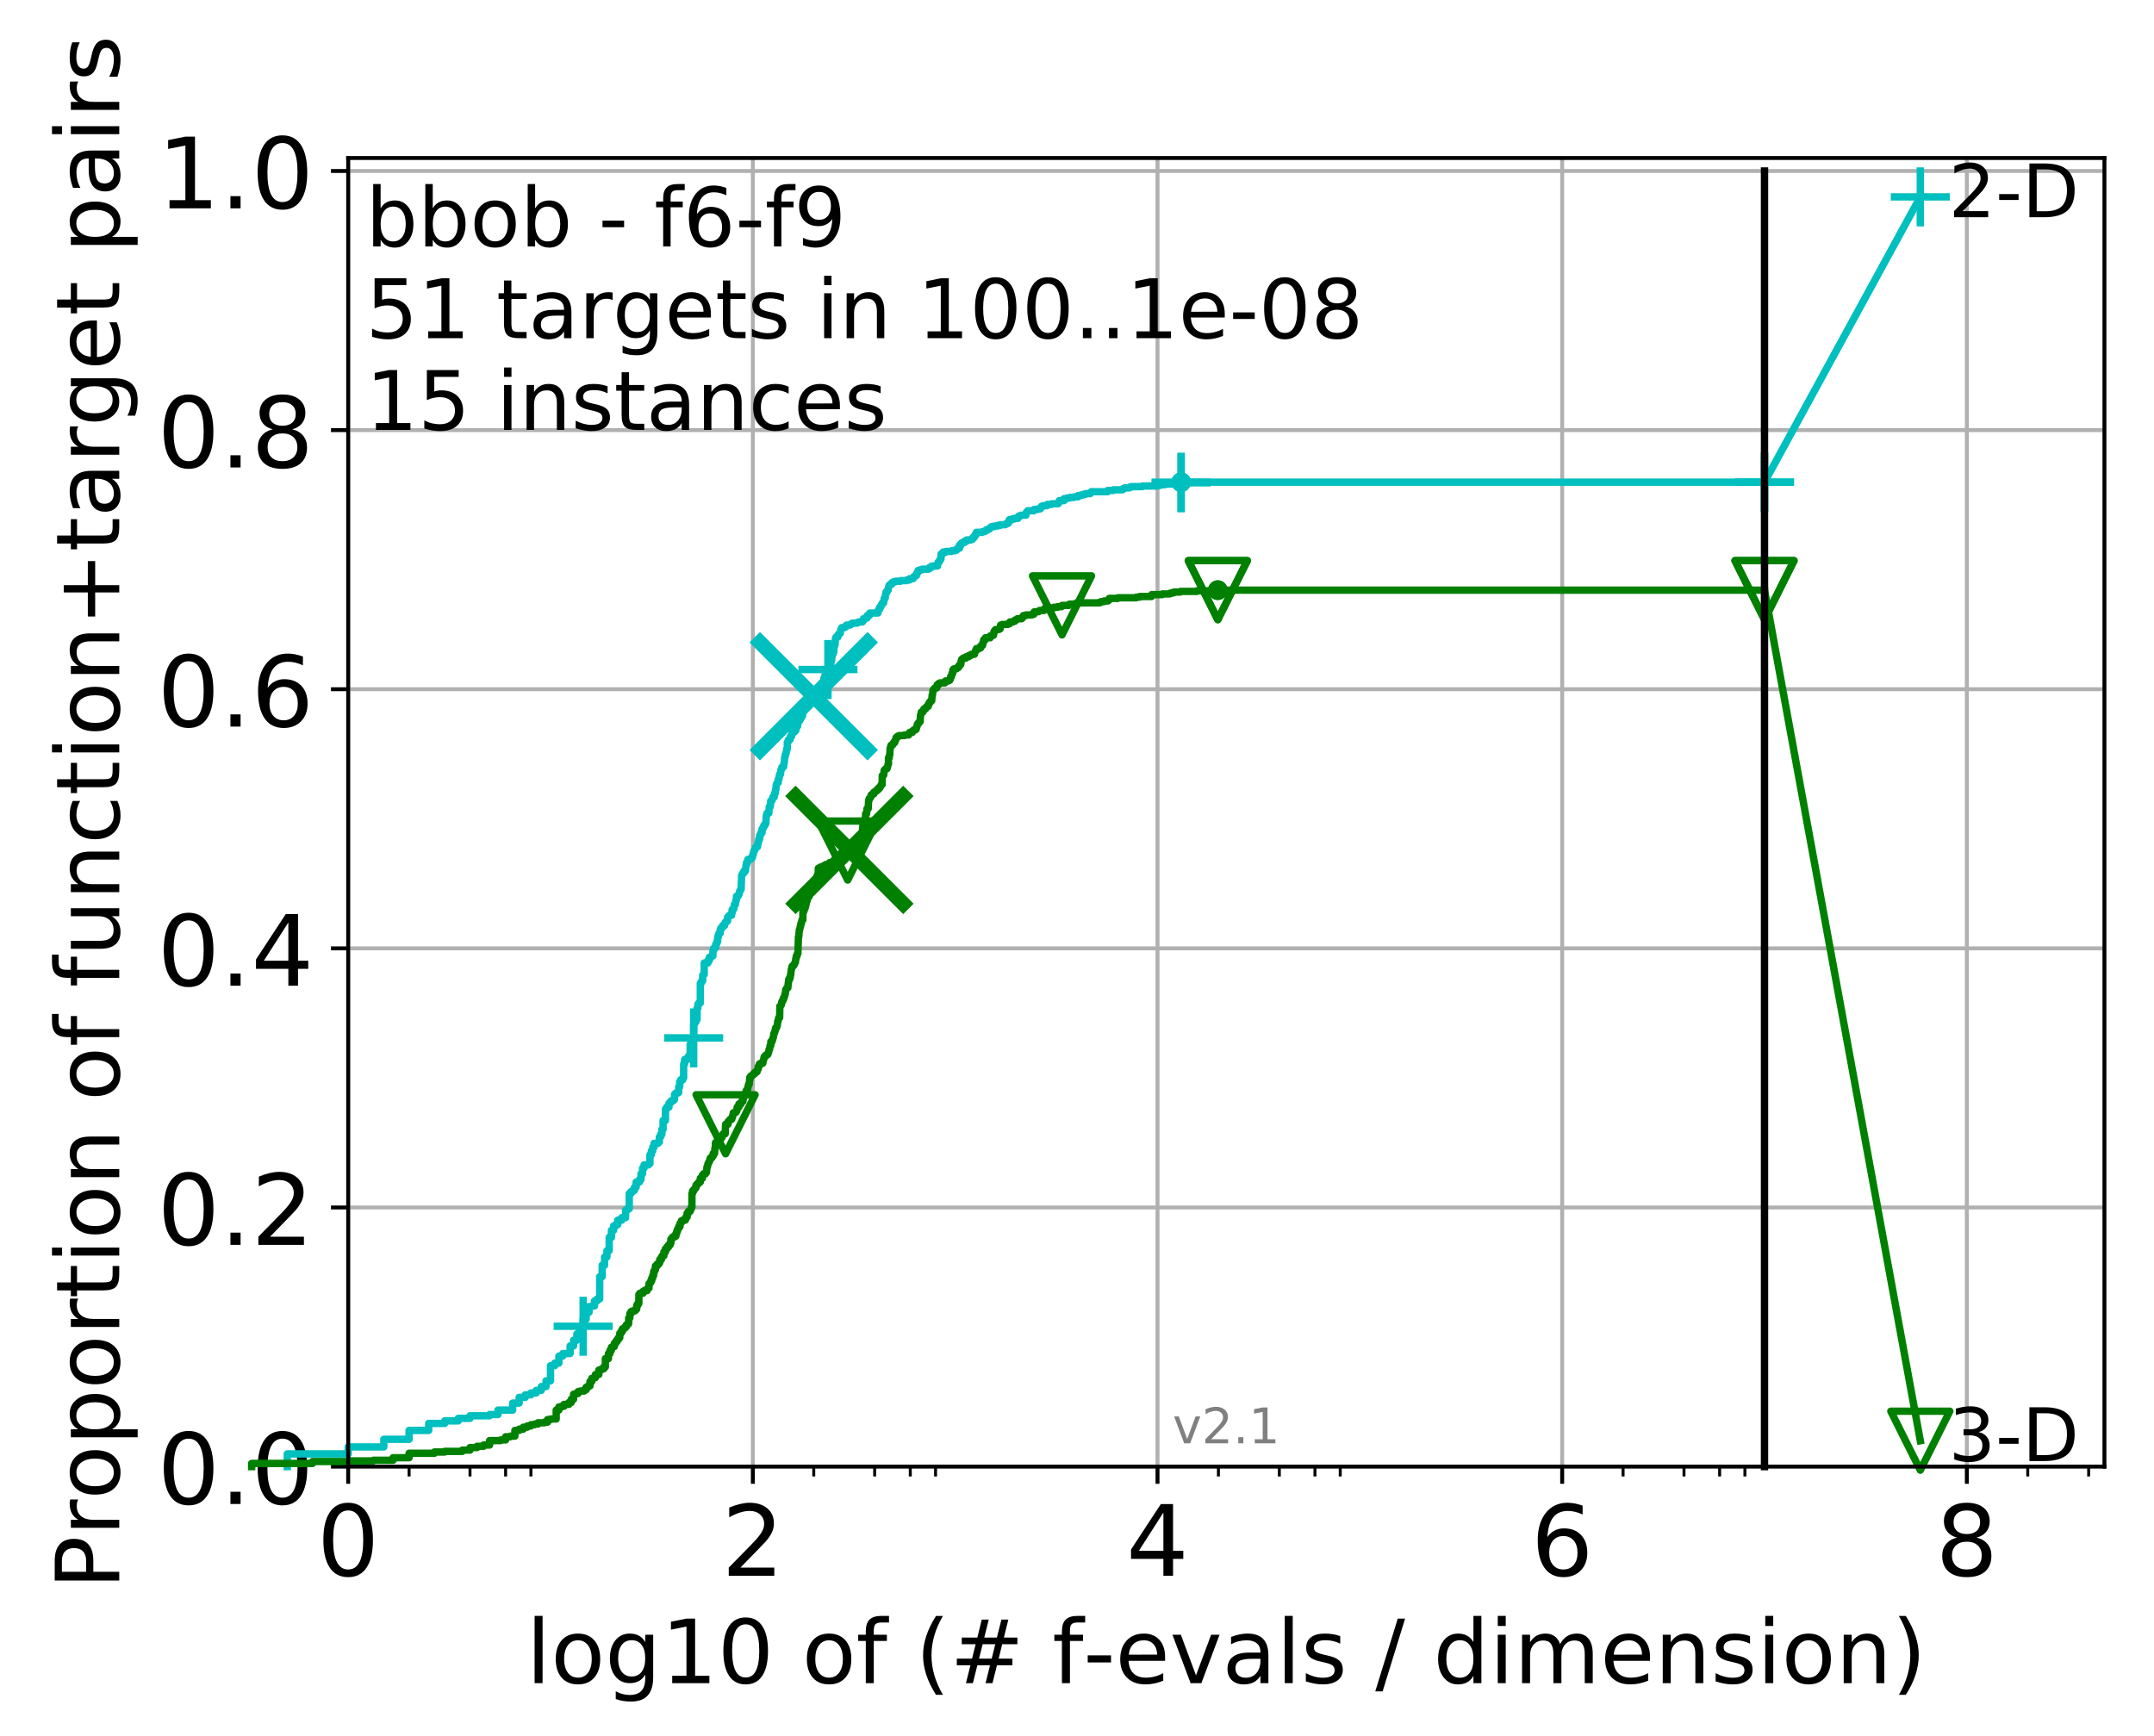<?xml version="1.0" encoding="utf-8" standalone="no"?>
<!DOCTYPE svg PUBLIC "-//W3C//DTD SVG 1.1//EN"
  "http://www.w3.org/Graphics/SVG/1.1/DTD/svg11.dtd">
<!-- Created with matplotlib (http://matplotlib.org/) -->
<svg height="353pt" version="1.1" viewBox="0 0 438 353" width="438pt" xmlns="http://www.w3.org/2000/svg" xmlns:xlink="http://www.w3.org/1999/xlink">
 <defs>
  <style type="text/css">
*{stroke-linecap:butt;stroke-linejoin:round;}
  </style>
 </defs>
 <g id="figure_1">
  <g id="patch_1">
   <path d="M 0 353.222 
L 438.62 353.222 
L 438.62 0 
L 0 0 
z
" style="fill:#ffffff;"/>
  </g>
  <g id="axes_1">
   <g id="patch_2">
    <path d="M 70.8 298.245 
L 427.92 298.245 
L 427.92 32.133 
L 70.8 32.133 
z
" style="fill:#ffffff;"/>
   </g>
   <g id="matplotlib.axis_1">
    <g id="xtick_1">
     <g id="line2d_1">
      <path clip-path="url(#p7b216cf1b8)" d="M 70.8 298.245 
L 70.8 32.133 
" style="fill:none;stroke:#b0b0b0;stroke-linecap:square;stroke-width:0.8;"/>
     </g>
     <g id="line2d_2">
      <defs>
       <path d="M 0 0 
L 0 3.5 
" id="m224150b671" style="stroke:#000000;stroke-width:0.8;"/>
      </defs>
      <g>
       <use style="stroke:#000000;stroke-width:0.8;" x="70.8" xlink:href="#m224150b671" y="298.245"/>
      </g>
     </g>
     <g id="text_1">
      <!-- 0 -->
      <defs>
       <path d="M 31.781 66.406 
Q 24.172 66.406 20.328 58.906 
Q 16.5 51.422 16.5 36.375 
Q 16.5 21.391 20.328 13.891 
Q 24.172 6.391 31.781 6.391 
Q 39.453 6.391 43.281 13.891 
Q 47.125 21.391 47.125 36.375 
Q 47.125 51.422 43.281 58.906 
Q 39.453 66.406 31.781 66.406 
M 31.781 74.219 
Q 44.047 74.219 50.516 64.516 
Q 56.984 54.828 56.984 36.375 
Q 56.984 17.969 50.516 8.266 
Q 44.047 -1.422 31.781 -1.422 
Q 19.531 -1.422 13.062 8.266 
Q 6.594 17.969 6.594 36.375 
Q 6.594 54.828 13.062 64.516 
Q 19.531 74.219 31.781 74.219 
" id="DejaVuSans-30"/>
      </defs>
      <g transform="translate(64.438 320.442)scale(0.2 -0.2)">
       <use xlink:href="#DejaVuSans-30"/>
      </g>
     </g>
    </g>
    <g id="xtick_2">
     <g id="line2d_3">
      <path clip-path="url(#p7b216cf1b8)" d="M 153.086 298.245 
L 153.086 32.133 
" style="fill:none;stroke:#b0b0b0;stroke-linecap:square;stroke-width:0.8;"/>
     </g>
     <g id="line2d_4">
      <g>
       <use style="stroke:#000000;stroke-width:0.8;" x="153.086" xlink:href="#m224150b671" y="298.245"/>
      </g>
     </g>
     <g id="text_2">
      <!-- 2 -->
      <defs>
       <path d="M 19.188 8.297 
L 53.609 8.297 
L 53.609 0 
L 7.328 0 
L 7.328 8.297 
Q 12.938 14.109 22.625 23.891 
Q 32.328 33.688 34.812 36.531 
Q 39.547 41.844 41.422 45.531 
Q 43.312 49.219 43.312 52.781 
Q 43.312 58.594 39.234 62.25 
Q 35.156 65.922 28.609 65.922 
Q 23.969 65.922 18.812 64.312 
Q 13.672 62.703 7.812 59.422 
L 7.812 69.391 
Q 13.766 71.781 18.938 73 
Q 24.125 74.219 28.422 74.219 
Q 39.75 74.219 46.484 68.547 
Q 53.219 62.891 53.219 53.422 
Q 53.219 48.922 51.531 44.891 
Q 49.859 40.875 45.406 35.406 
Q 44.188 33.984 37.641 27.219 
Q 31.109 20.453 19.188 8.297 
" id="DejaVuSans-32"/>
      </defs>
      <g transform="translate(146.723 320.442)scale(0.2 -0.2)">
       <use xlink:href="#DejaVuSans-32"/>
      </g>
     </g>
    </g>
    <g id="xtick_3">
     <g id="line2d_5">
      <path clip-path="url(#p7b216cf1b8)" d="M 235.371 298.245 
L 235.371 32.133 
" style="fill:none;stroke:#b0b0b0;stroke-linecap:square;stroke-width:0.8;"/>
     </g>
     <g id="line2d_6">
      <g>
       <use style="stroke:#000000;stroke-width:0.8;" x="235.371" xlink:href="#m224150b671" y="298.245"/>
      </g>
     </g>
     <g id="text_3">
      <!-- 4 -->
      <defs>
       <path d="M 37.797 64.312 
L 12.891 25.391 
L 37.797 25.391 
z
M 35.203 72.906 
L 47.609 72.906 
L 47.609 25.391 
L 58.016 25.391 
L 58.016 17.188 
L 47.609 17.188 
L 47.609 0 
L 37.797 0 
L 37.797 17.188 
L 4.891 17.188 
L 4.891 26.703 
z
" id="DejaVuSans-34"/>
      </defs>
      <g transform="translate(229.009 320.442)scale(0.2 -0.2)">
       <use xlink:href="#DejaVuSans-34"/>
      </g>
     </g>
    </g>
    <g id="xtick_4">
     <g id="line2d_7">
      <path clip-path="url(#p7b216cf1b8)" d="M 317.657 298.245 
L 317.657 32.133 
" style="fill:none;stroke:#b0b0b0;stroke-linecap:square;stroke-width:0.8;"/>
     </g>
     <g id="line2d_8">
      <g>
       <use style="stroke:#000000;stroke-width:0.8;" x="317.657" xlink:href="#m224150b671" y="298.245"/>
      </g>
     </g>
     <g id="text_4">
      <!-- 6 -->
      <defs>
       <path d="M 33.016 40.375 
Q 26.375 40.375 22.484 35.828 
Q 18.609 31.297 18.609 23.391 
Q 18.609 15.531 22.484 10.953 
Q 26.375 6.391 33.016 6.391 
Q 39.656 6.391 43.531 10.953 
Q 47.406 15.531 47.406 23.391 
Q 47.406 31.297 43.531 35.828 
Q 39.656 40.375 33.016 40.375 
M 52.594 71.297 
L 52.594 62.312 
Q 48.875 64.062 45.094 64.984 
Q 41.312 65.922 37.594 65.922 
Q 27.828 65.922 22.672 59.328 
Q 17.531 52.734 16.797 39.406 
Q 19.672 43.656 24.016 45.922 
Q 28.375 48.188 33.594 48.188 
Q 44.578 48.188 50.953 41.516 
Q 57.328 34.859 57.328 23.391 
Q 57.328 12.156 50.688 5.359 
Q 44.047 -1.422 33.016 -1.422 
Q 20.359 -1.422 13.672 8.266 
Q 6.984 17.969 6.984 36.375 
Q 6.984 53.656 15.188 63.938 
Q 23.391 74.219 37.203 74.219 
Q 40.922 74.219 44.703 73.484 
Q 48.484 72.75 52.594 71.297 
" id="DejaVuSans-36"/>
      </defs>
      <g transform="translate(311.295 320.442)scale(0.2 -0.2)">
       <use xlink:href="#DejaVuSans-36"/>
      </g>
     </g>
    </g>
    <g id="xtick_5">
     <g id="line2d_9">
      <path clip-path="url(#p7b216cf1b8)" d="M 399.943 298.245 
L 399.943 32.133 
" style="fill:none;stroke:#b0b0b0;stroke-linecap:square;stroke-width:0.8;"/>
     </g>
     <g id="line2d_10">
      <g>
       <use style="stroke:#000000;stroke-width:0.8;" x="399.943" xlink:href="#m224150b671" y="298.245"/>
      </g>
     </g>
     <g id="text_5">
      <!-- 8 -->
      <defs>
       <path d="M 31.781 34.625 
Q 24.75 34.625 20.719 30.859 
Q 16.703 27.094 16.703 20.516 
Q 16.703 13.922 20.719 10.156 
Q 24.75 6.391 31.781 6.391 
Q 38.812 6.391 42.859 10.172 
Q 46.922 13.969 46.922 20.516 
Q 46.922 27.094 42.891 30.859 
Q 38.875 34.625 31.781 34.625 
M 21.922 38.812 
Q 15.578 40.375 12.031 44.719 
Q 8.5 49.078 8.5 55.328 
Q 8.5 64.062 14.719 69.141 
Q 20.953 74.219 31.781 74.219 
Q 42.672 74.219 48.875 69.141 
Q 55.078 64.062 55.078 55.328 
Q 55.078 49.078 51.531 44.719 
Q 48 40.375 41.703 38.812 
Q 48.828 37.156 52.797 32.312 
Q 56.781 27.484 56.781 20.516 
Q 56.781 9.906 50.312 4.234 
Q 43.844 -1.422 31.781 -1.422 
Q 19.734 -1.422 13.25 4.234 
Q 6.781 9.906 6.781 20.516 
Q 6.781 27.484 10.781 32.312 
Q 14.797 37.156 21.922 38.812 
M 18.312 54.391 
Q 18.312 48.734 21.844 45.562 
Q 25.391 42.391 31.781 42.391 
Q 38.141 42.391 41.719 45.562 
Q 45.312 48.734 45.312 54.391 
Q 45.312 60.062 41.719 63.234 
Q 38.141 66.406 31.781 66.406 
Q 25.391 66.406 21.844 63.234 
Q 18.312 60.062 18.312 54.391 
" id="DejaVuSans-38"/>
      </defs>
      <g transform="translate(393.58 320.442)scale(0.2 -0.2)">
       <use xlink:href="#DejaVuSans-38"/>
      </g>
     </g>
    </g>
    <g id="xtick_6">
     <g id="line2d_11">
      <defs>
       <path d="M 0 0 
L 0 2 
" id="m64887a6473" style="stroke:#000000;stroke-width:0.6;"/>
      </defs>
      <g>
       <use style="stroke:#000000;stroke-width:0.6;" x="83.185" xlink:href="#m64887a6473" y="298.245"/>
      </g>
     </g>
    </g>
    <g id="xtick_7">
     <g id="line2d_12">
      <g>
       <use style="stroke:#000000;stroke-width:0.6;" x="95.57" xlink:href="#m64887a6473" y="298.245"/>
      </g>
     </g>
    </g>
    <g id="xtick_8">
     <g id="line2d_13">
      <g>
       <use style="stroke:#000000;stroke-width:0.6;" x="102.815" xlink:href="#m64887a6473" y="298.245"/>
      </g>
     </g>
    </g>
    <g id="xtick_9">
     <g id="line2d_14">
      <g>
       <use style="stroke:#000000;stroke-width:0.6;" x="107.956" xlink:href="#m64887a6473" y="298.245"/>
      </g>
     </g>
    </g>
    <g id="xtick_10">
     <g id="line2d_15">
      <g>
       <use style="stroke:#000000;stroke-width:0.6;" x="165.471" xlink:href="#m64887a6473" y="298.245"/>
      </g>
     </g>
    </g>
    <g id="xtick_11">
     <g id="line2d_16">
      <g>
       <use style="stroke:#000000;stroke-width:0.6;" x="177.856" xlink:href="#m64887a6473" y="298.245"/>
      </g>
     </g>
    </g>
    <g id="xtick_12">
     <g id="line2d_17">
      <g>
       <use style="stroke:#000000;stroke-width:0.6;" x="185.101" xlink:href="#m64887a6473" y="298.245"/>
      </g>
     </g>
    </g>
    <g id="xtick_13">
     <g id="line2d_18">
      <g>
       <use style="stroke:#000000;stroke-width:0.6;" x="190.241" xlink:href="#m64887a6473" y="298.245"/>
      </g>
     </g>
    </g>
    <g id="xtick_14">
     <g id="line2d_19">
      <g>
       <use style="stroke:#000000;stroke-width:0.6;" x="247.757" xlink:href="#m64887a6473" y="298.245"/>
      </g>
     </g>
    </g>
    <g id="xtick_15">
     <g id="line2d_20">
      <g>
       <use style="stroke:#000000;stroke-width:0.6;" x="260.142" xlink:href="#m64887a6473" y="298.245"/>
      </g>
     </g>
    </g>
    <g id="xtick_16">
     <g id="line2d_21">
      <g>
       <use style="stroke:#000000;stroke-width:0.6;" x="267.387" xlink:href="#m64887a6473" y="298.245"/>
      </g>
     </g>
    </g>
    <g id="xtick_17">
     <g id="line2d_22">
      <g>
       <use style="stroke:#000000;stroke-width:0.6;" x="272.527" xlink:href="#m64887a6473" y="298.245"/>
      </g>
     </g>
    </g>
    <g id="xtick_18">
     <g id="line2d_23">
      <g>
       <use style="stroke:#000000;stroke-width:0.6;" x="330.042" xlink:href="#m64887a6473" y="298.245"/>
      </g>
     </g>
    </g>
    <g id="xtick_19">
     <g id="line2d_24">
      <g>
       <use style="stroke:#000000;stroke-width:0.6;" x="342.428" xlink:href="#m64887a6473" y="298.245"/>
      </g>
     </g>
    </g>
    <g id="xtick_20">
     <g id="line2d_25">
      <g>
       <use style="stroke:#000000;stroke-width:0.6;" x="349.673" xlink:href="#m64887a6473" y="298.245"/>
      </g>
     </g>
    </g>
    <g id="xtick_21">
     <g id="line2d_26">
      <g>
       <use style="stroke:#000000;stroke-width:0.6;" x="354.813" xlink:href="#m64887a6473" y="298.245"/>
      </g>
     </g>
    </g>
    <g id="xtick_22">
     <g id="line2d_27">
      <g>
       <use style="stroke:#000000;stroke-width:0.6;" x="412.328" xlink:href="#m64887a6473" y="298.245"/>
      </g>
     </g>
    </g>
    <g id="xtick_23">
     <g id="line2d_28">
      <g>
       <use style="stroke:#000000;stroke-width:0.6;" x="424.713" xlink:href="#m64887a6473" y="298.245"/>
      </g>
     </g>
    </g>
    <g id="text_6">
     <!-- log10 of (# f-evals / dimension) -->
     <defs>
      <path d="M 9.422 75.984 
L 18.406 75.984 
L 18.406 0 
L 9.422 0 
z
" id="DejaVuSans-6c"/>
      <path d="M 30.609 48.391 
Q 23.391 48.391 19.188 42.75 
Q 14.984 37.109 14.984 27.297 
Q 14.984 17.484 19.156 11.844 
Q 23.344 6.203 30.609 6.203 
Q 37.797 6.203 41.984 11.859 
Q 46.188 17.531 46.188 27.297 
Q 46.188 37.016 41.984 42.703 
Q 37.797 48.391 30.609 48.391 
M 30.609 56 
Q 42.328 56 49.016 48.375 
Q 55.719 40.766 55.719 27.297 
Q 55.719 13.875 49.016 6.219 
Q 42.328 -1.422 30.609 -1.422 
Q 18.844 -1.422 12.172 6.219 
Q 5.516 13.875 5.516 27.297 
Q 5.516 40.766 12.172 48.375 
Q 18.844 56 30.609 56 
" id="DejaVuSans-6f"/>
      <path d="M 45.406 27.984 
Q 45.406 37.75 41.375 43.109 
Q 37.359 48.484 30.078 48.484 
Q 22.859 48.484 18.828 43.109 
Q 14.797 37.75 14.797 27.984 
Q 14.797 18.266 18.828 12.891 
Q 22.859 7.516 30.078 7.516 
Q 37.359 7.516 41.375 12.891 
Q 45.406 18.266 45.406 27.984 
M 54.391 6.781 
Q 54.391 -7.172 48.188 -13.984 
Q 42 -20.797 29.203 -20.797 
Q 24.469 -20.797 20.266 -20.094 
Q 16.062 -19.391 12.109 -17.922 
L 12.109 -9.188 
Q 16.062 -11.328 19.922 -12.344 
Q 23.781 -13.375 27.781 -13.375 
Q 36.625 -13.375 41.016 -8.766 
Q 45.406 -4.156 45.406 5.172 
L 45.406 9.625 
Q 42.625 4.781 38.281 2.391 
Q 33.938 0 27.875 0 
Q 17.828 0 11.672 7.656 
Q 5.516 15.328 5.516 27.984 
Q 5.516 40.672 11.672 48.328 
Q 17.828 56 27.875 56 
Q 33.938 56 38.281 53.609 
Q 42.625 51.219 45.406 46.391 
L 45.406 54.688 
L 54.391 54.688 
z
" id="DejaVuSans-67"/>
      <path d="M 12.406 8.297 
L 28.516 8.297 
L 28.516 63.922 
L 10.984 60.406 
L 10.984 69.391 
L 28.422 72.906 
L 38.281 72.906 
L 38.281 8.297 
L 54.391 8.297 
L 54.391 0 
L 12.406 0 
z
" id="DejaVuSans-31"/>
      <path id="DejaVuSans-20"/>
      <path d="M 37.109 75.984 
L 37.109 68.5 
L 28.516 68.5 
Q 23.688 68.5 21.797 66.547 
Q 19.922 64.594 19.922 59.516 
L 19.922 54.688 
L 34.719 54.688 
L 34.719 47.703 
L 19.922 47.703 
L 19.922 0 
L 10.891 0 
L 10.891 47.703 
L 2.297 47.703 
L 2.297 54.688 
L 10.891 54.688 
L 10.891 58.5 
Q 10.891 67.625 15.141 71.797 
Q 19.391 75.984 28.609 75.984 
z
" id="DejaVuSans-66"/>
      <path d="M 31 75.875 
Q 24.469 64.656 21.281 53.656 
Q 18.109 42.672 18.109 31.391 
Q 18.109 20.125 21.312 9.062 
Q 24.516 -2 31 -13.188 
L 23.188 -13.188 
Q 15.875 -1.703 12.234 9.375 
Q 8.594 20.453 8.594 31.391 
Q 8.594 42.281 12.203 53.312 
Q 15.828 64.359 23.188 75.875 
z
" id="DejaVuSans-28"/>
      <path d="M 51.125 44 
L 36.922 44 
L 32.812 27.688 
L 47.125 27.688 
z
M 43.797 71.781 
L 38.719 51.516 
L 52.984 51.516 
L 58.109 71.781 
L 65.922 71.781 
L 60.891 51.516 
L 76.125 51.516 
L 76.125 44 
L 58.984 44 
L 54.984 27.688 
L 70.516 27.688 
L 70.516 20.219 
L 53.078 20.219 
L 48 0 
L 40.188 0 
L 45.219 20.219 
L 30.906 20.219 
L 25.875 0 
L 18.016 0 
L 23.094 20.219 
L 7.719 20.219 
L 7.719 27.688 
L 24.906 27.688 
L 29 44 
L 13.281 44 
L 13.281 51.516 
L 30.906 51.516 
L 35.891 71.781 
z
" id="DejaVuSans-23"/>
      <path d="M 4.891 31.391 
L 31.203 31.391 
L 31.203 23.391 
L 4.891 23.391 
z
" id="DejaVuSans-2d"/>
      <path d="M 56.203 29.594 
L 56.203 25.203 
L 14.891 25.203 
Q 15.484 15.922 20.484 11.062 
Q 25.484 6.203 34.422 6.203 
Q 39.594 6.203 44.453 7.469 
Q 49.312 8.734 54.109 11.281 
L 54.109 2.781 
Q 49.266 0.734 44.188 -0.344 
Q 39.109 -1.422 33.891 -1.422 
Q 20.797 -1.422 13.156 6.188 
Q 5.516 13.812 5.516 26.812 
Q 5.516 40.234 12.766 48.109 
Q 20.016 56 32.328 56 
Q 43.359 56 49.781 48.891 
Q 56.203 41.797 56.203 29.594 
M 47.219 32.234 
Q 47.125 39.594 43.094 43.984 
Q 39.062 48.391 32.422 48.391 
Q 24.906 48.391 20.391 44.141 
Q 15.875 39.891 15.188 32.172 
z
" id="DejaVuSans-65"/>
      <path d="M 2.984 54.688 
L 12.5 54.688 
L 29.594 8.797 
L 46.688 54.688 
L 56.203 54.688 
L 35.688 0 
L 23.484 0 
z
" id="DejaVuSans-76"/>
      <path d="M 34.281 27.484 
Q 23.391 27.484 19.188 25 
Q 14.984 22.516 14.984 16.5 
Q 14.984 11.719 18.141 8.906 
Q 21.297 6.109 26.703 6.109 
Q 34.188 6.109 38.703 11.406 
Q 43.219 16.703 43.219 25.484 
L 43.219 27.484 
z
M 52.203 31.203 
L 52.203 0 
L 43.219 0 
L 43.219 8.297 
Q 40.141 3.328 35.547 0.953 
Q 30.953 -1.422 24.312 -1.422 
Q 15.922 -1.422 10.953 3.297 
Q 6 8.016 6 15.922 
Q 6 25.141 12.172 29.828 
Q 18.359 34.516 30.609 34.516 
L 43.219 34.516 
L 43.219 35.406 
Q 43.219 41.609 39.141 45 
Q 35.062 48.391 27.688 48.391 
Q 23 48.391 18.547 47.266 
Q 14.109 46.141 10.016 43.891 
L 10.016 52.203 
Q 14.938 54.109 19.578 55.047 
Q 24.219 56 28.609 56 
Q 40.484 56 46.344 49.844 
Q 52.203 43.703 52.203 31.203 
" id="DejaVuSans-61"/>
      <path d="M 44.281 53.078 
L 44.281 44.578 
Q 40.484 46.531 36.375 47.5 
Q 32.281 48.484 27.875 48.484 
Q 21.188 48.484 17.844 46.438 
Q 14.5 44.391 14.5 40.281 
Q 14.5 37.156 16.891 35.375 
Q 19.281 33.594 26.516 31.984 
L 29.594 31.297 
Q 39.156 29.25 43.188 25.516 
Q 47.219 21.781 47.219 15.094 
Q 47.219 7.469 41.188 3.016 
Q 35.156 -1.422 24.609 -1.422 
Q 20.219 -1.422 15.453 -0.562 
Q 10.688 0.297 5.422 2 
L 5.422 11.281 
Q 10.406 8.688 15.234 7.391 
Q 20.062 6.109 24.812 6.109 
Q 31.156 6.109 34.562 8.281 
Q 37.984 10.453 37.984 14.406 
Q 37.984 18.062 35.516 20.016 
Q 33.062 21.969 24.703 23.781 
L 21.578 24.516 
Q 13.234 26.266 9.516 29.906 
Q 5.812 33.547 5.812 39.891 
Q 5.812 47.609 11.281 51.797 
Q 16.75 56 26.812 56 
Q 31.781 56 36.172 55.266 
Q 40.578 54.547 44.281 53.078 
" id="DejaVuSans-73"/>
      <path d="M 25.391 72.906 
L 33.688 72.906 
L 8.297 -9.281 
L 0 -9.281 
z
" id="DejaVuSans-2f"/>
      <path d="M 45.406 46.391 
L 45.406 75.984 
L 54.391 75.984 
L 54.391 0 
L 45.406 0 
L 45.406 8.203 
Q 42.578 3.328 38.25 0.953 
Q 33.938 -1.422 27.875 -1.422 
Q 17.969 -1.422 11.734 6.484 
Q 5.516 14.406 5.516 27.297 
Q 5.516 40.188 11.734 48.094 
Q 17.969 56 27.875 56 
Q 33.938 56 38.25 53.625 
Q 42.578 51.266 45.406 46.391 
M 14.797 27.297 
Q 14.797 17.391 18.875 11.75 
Q 22.953 6.109 30.078 6.109 
Q 37.203 6.109 41.297 11.75 
Q 45.406 17.391 45.406 27.297 
Q 45.406 37.203 41.297 42.844 
Q 37.203 48.484 30.078 48.484 
Q 22.953 48.484 18.875 42.844 
Q 14.797 37.203 14.797 27.297 
" id="DejaVuSans-64"/>
      <path d="M 9.422 54.688 
L 18.406 54.688 
L 18.406 0 
L 9.422 0 
z
M 9.422 75.984 
L 18.406 75.984 
L 18.406 64.594 
L 9.422 64.594 
z
" id="DejaVuSans-69"/>
      <path d="M 52 44.188 
Q 55.375 50.25 60.062 53.125 
Q 64.75 56 71.094 56 
Q 79.641 56 84.281 50.016 
Q 88.922 44.047 88.922 33.016 
L 88.922 0 
L 79.891 0 
L 79.891 32.719 
Q 79.891 40.578 77.094 44.375 
Q 74.312 48.188 68.609 48.188 
Q 61.625 48.188 57.562 43.547 
Q 53.516 38.922 53.516 30.906 
L 53.516 0 
L 44.484 0 
L 44.484 32.719 
Q 44.484 40.625 41.703 44.406 
Q 38.922 48.188 33.109 48.188 
Q 26.219 48.188 22.156 43.531 
Q 18.109 38.875 18.109 30.906 
L 18.109 0 
L 9.078 0 
L 9.078 54.688 
L 18.109 54.688 
L 18.109 46.188 
Q 21.188 51.219 25.484 53.609 
Q 29.781 56 35.688 56 
Q 41.656 56 45.828 52.969 
Q 50 49.953 52 44.188 
" id="DejaVuSans-6d"/>
      <path d="M 54.891 33.016 
L 54.891 0 
L 45.906 0 
L 45.906 32.719 
Q 45.906 40.484 42.875 44.328 
Q 39.844 48.188 33.797 48.188 
Q 26.516 48.188 22.312 43.547 
Q 18.109 38.922 18.109 30.906 
L 18.109 0 
L 9.078 0 
L 9.078 54.688 
L 18.109 54.688 
L 18.109 46.188 
Q 21.344 51.125 25.703 53.562 
Q 30.078 56 35.797 56 
Q 45.219 56 50.047 50.172 
Q 54.891 44.344 54.891 33.016 
" id="DejaVuSans-6e"/>
      <path d="M 8.016 75.875 
L 15.828 75.875 
Q 23.141 64.359 26.781 53.312 
Q 30.422 42.281 30.422 31.391 
Q 30.422 20.453 26.781 9.375 
Q 23.141 -1.703 15.828 -13.188 
L 8.016 -13.188 
Q 14.5 -2 17.703 9.062 
Q 20.906 20.125 20.906 31.391 
Q 20.906 42.672 17.703 53.656 
Q 14.5 64.656 8.016 75.875 
" id="DejaVuSans-29"/>
     </defs>
     <g transform="translate(107.015 342.279)scale(0.18 -0.18)">
      <use xlink:href="#DejaVuSans-6c"/>
      <use x="27.783" xlink:href="#DejaVuSans-6f"/>
      <use x="88.965" xlink:href="#DejaVuSans-67"/>
      <use x="152.441" xlink:href="#DejaVuSans-31"/>
      <use x="216.064" xlink:href="#DejaVuSans-30"/>
      <use x="279.688" xlink:href="#DejaVuSans-20"/>
      <use x="311.475" xlink:href="#DejaVuSans-6f"/>
      <use x="372.656" xlink:href="#DejaVuSans-66"/>
      <use x="407.861" xlink:href="#DejaVuSans-20"/>
      <use x="439.648" xlink:href="#DejaVuSans-28"/>
      <use x="478.662" xlink:href="#DejaVuSans-23"/>
      <use x="562.451" xlink:href="#DejaVuSans-20"/>
      <use x="594.238" xlink:href="#DejaVuSans-66"/>
      <use x="629.365" xlink:href="#DejaVuSans-2d"/>
      <use x="665.449" xlink:href="#DejaVuSans-65"/>
      <use x="726.973" xlink:href="#DejaVuSans-76"/>
      <use x="786.152" xlink:href="#DejaVuSans-61"/>
      <use x="847.432" xlink:href="#DejaVuSans-6c"/>
      <use x="875.215" xlink:href="#DejaVuSans-73"/>
      <use x="927.314" xlink:href="#DejaVuSans-20"/>
      <use x="959.102" xlink:href="#DejaVuSans-2f"/>
      <use x="992.793" xlink:href="#DejaVuSans-20"/>
      <use x="1024.58" xlink:href="#DejaVuSans-64"/>
      <use x="1088.057" xlink:href="#DejaVuSans-69"/>
      <use x="1115.84" xlink:href="#DejaVuSans-6d"/>
      <use x="1213.252" xlink:href="#DejaVuSans-65"/>
      <use x="1274.775" xlink:href="#DejaVuSans-6e"/>
      <use x="1338.154" xlink:href="#DejaVuSans-73"/>
      <use x="1390.254" xlink:href="#DejaVuSans-69"/>
      <use x="1418.037" xlink:href="#DejaVuSans-6f"/>
      <use x="1479.219" xlink:href="#DejaVuSans-6e"/>
      <use x="1542.598" xlink:href="#DejaVuSans-29"/>
     </g>
    </g>
   </g>
   <g id="matplotlib.axis_2">
    <g id="ytick_1">
     <g id="line2d_29">
      <path clip-path="url(#p7b216cf1b8)" d="M 70.8 298.245 
L 427.92 298.245 
" style="fill:none;stroke:#b0b0b0;stroke-linecap:square;stroke-width:0.8;"/>
     </g>
     <g id="line2d_30">
      <defs>
       <path d="M 0 0 
L -3.5 0 
" id="mb6fead9bad" style="stroke:#000000;stroke-width:0.8;"/>
      </defs>
      <g>
       <use style="stroke:#000000;stroke-width:0.8;" x="70.8" xlink:href="#mb6fead9bad" y="298.245"/>
      </g>
     </g>
     <g id="text_7">
      <!-- 0.0 -->
      <defs>
       <path d="M 10.688 12.406 
L 21 12.406 
L 21 0 
L 10.688 0 
z
" id="DejaVuSans-2e"/>
      </defs>
      <g transform="translate(31.994 305.844)scale(0.2 -0.2)">
       <use xlink:href="#DejaVuSans-30"/>
       <use x="63.623" xlink:href="#DejaVuSans-2e"/>
       <use x="95.41" xlink:href="#DejaVuSans-30"/>
      </g>
     </g>
    </g>
    <g id="ytick_2">
     <g id="line2d_31">
      <path clip-path="url(#p7b216cf1b8)" d="M 70.8 245.55 
L 427.92 245.55 
" style="fill:none;stroke:#b0b0b0;stroke-linecap:square;stroke-width:0.8;"/>
     </g>
     <g id="line2d_32">
      <g>
       <use style="stroke:#000000;stroke-width:0.8;" x="70.8" xlink:href="#mb6fead9bad" y="245.55"/>
      </g>
     </g>
     <g id="text_8">
      <!-- 0.2 -->
      <g transform="translate(31.994 253.148)scale(0.2 -0.2)">
       <use xlink:href="#DejaVuSans-30"/>
       <use x="63.623" xlink:href="#DejaVuSans-2e"/>
       <use x="95.41" xlink:href="#DejaVuSans-32"/>
      </g>
     </g>
    </g>
    <g id="ytick_3">
     <g id="line2d_33">
      <path clip-path="url(#p7b216cf1b8)" d="M 70.8 192.854 
L 427.92 192.854 
" style="fill:none;stroke:#b0b0b0;stroke-linecap:square;stroke-width:0.8;"/>
     </g>
     <g id="line2d_34">
      <g>
       <use style="stroke:#000000;stroke-width:0.8;" x="70.8" xlink:href="#mb6fead9bad" y="192.854"/>
      </g>
     </g>
     <g id="text_9">
      <!-- 0.4 -->
      <g transform="translate(31.994 200.453)scale(0.2 -0.2)">
       <use xlink:href="#DejaVuSans-30"/>
       <use x="63.623" xlink:href="#DejaVuSans-2e"/>
       <use x="95.41" xlink:href="#DejaVuSans-34"/>
      </g>
     </g>
    </g>
    <g id="ytick_4">
     <g id="line2d_35">
      <path clip-path="url(#p7b216cf1b8)" d="M 70.8 140.159 
L 427.92 140.159 
" style="fill:none;stroke:#b0b0b0;stroke-linecap:square;stroke-width:0.8;"/>
     </g>
     <g id="line2d_36">
      <g>
       <use style="stroke:#000000;stroke-width:0.8;" x="70.8" xlink:href="#mb6fead9bad" y="140.159"/>
      </g>
     </g>
     <g id="text_10">
      <!-- 0.6 -->
      <g transform="translate(31.994 147.757)scale(0.2 -0.2)">
       <use xlink:href="#DejaVuSans-30"/>
       <use x="63.623" xlink:href="#DejaVuSans-2e"/>
       <use x="95.41" xlink:href="#DejaVuSans-36"/>
      </g>
     </g>
    </g>
    <g id="ytick_5">
     <g id="line2d_37">
      <path clip-path="url(#p7b216cf1b8)" d="M 70.8 87.464 
L 427.92 87.464 
" style="fill:none;stroke:#b0b0b0;stroke-linecap:square;stroke-width:0.8;"/>
     </g>
     <g id="line2d_38">
      <g>
       <use style="stroke:#000000;stroke-width:0.8;" x="70.8" xlink:href="#mb6fead9bad" y="87.464"/>
      </g>
     </g>
     <g id="text_11">
      <!-- 0.8 -->
      <g transform="translate(31.994 95.062)scale(0.2 -0.2)">
       <use xlink:href="#DejaVuSans-30"/>
       <use x="63.623" xlink:href="#DejaVuSans-2e"/>
       <use x="95.41" xlink:href="#DejaVuSans-38"/>
      </g>
     </g>
    </g>
    <g id="ytick_6">
     <g id="line2d_39">
      <path clip-path="url(#p7b216cf1b8)" d="M 70.8 34.768 
L 427.92 34.768 
" style="fill:none;stroke:#b0b0b0;stroke-linecap:square;stroke-width:0.8;"/>
     </g>
     <g id="line2d_40">
      <g>
       <use style="stroke:#000000;stroke-width:0.8;" x="70.8" xlink:href="#mb6fead9bad" y="34.768"/>
      </g>
     </g>
     <g id="text_12">
      <!-- 1.0 -->
      <g transform="translate(31.994 42.367)scale(0.2 -0.2)">
       <use xlink:href="#DejaVuSans-31"/>
       <use x="63.623" xlink:href="#DejaVuSans-2e"/>
       <use x="95.41" xlink:href="#DejaVuSans-30"/>
      </g>
     </g>
    </g>
    <g id="text_13">
     <!-- Proportion of function+target pairs -->
     <defs>
      <path d="M 19.672 64.797 
L 19.672 37.406 
L 32.078 37.406 
Q 38.969 37.406 42.719 40.969 
Q 46.484 44.531 46.484 51.125 
Q 46.484 57.672 42.719 61.234 
Q 38.969 64.797 32.078 64.797 
z
M 9.812 72.906 
L 32.078 72.906 
Q 44.344 72.906 50.609 67.359 
Q 56.891 61.812 56.891 51.125 
Q 56.891 40.328 50.609 34.812 
Q 44.344 29.297 32.078 29.297 
L 19.672 29.297 
L 19.672 0 
L 9.812 0 
z
" id="DejaVuSans-50"/>
      <path d="M 41.109 46.297 
Q 39.594 47.172 37.812 47.578 
Q 36.031 48 33.891 48 
Q 26.266 48 22.188 43.047 
Q 18.109 38.094 18.109 28.812 
L 18.109 0 
L 9.078 0 
L 9.078 54.688 
L 18.109 54.688 
L 18.109 46.188 
Q 20.953 51.172 25.484 53.578 
Q 30.031 56 36.531 56 
Q 37.453 56 38.578 55.875 
Q 39.703 55.766 41.062 55.516 
z
" id="DejaVuSans-72"/>
      <path d="M 18.109 8.203 
L 18.109 -20.797 
L 9.078 -20.797 
L 9.078 54.688 
L 18.109 54.688 
L 18.109 46.391 
Q 20.953 51.266 25.266 53.625 
Q 29.594 56 35.594 56 
Q 45.562 56 51.781 48.094 
Q 58.016 40.188 58.016 27.297 
Q 58.016 14.406 51.781 6.484 
Q 45.562 -1.422 35.594 -1.422 
Q 29.594 -1.422 25.266 0.953 
Q 20.953 3.328 18.109 8.203 
M 48.688 27.297 
Q 48.688 37.203 44.609 42.844 
Q 40.531 48.484 33.406 48.484 
Q 26.266 48.484 22.188 42.844 
Q 18.109 37.203 18.109 27.297 
Q 18.109 17.391 22.188 11.75 
Q 26.266 6.109 33.406 6.109 
Q 40.531 6.109 44.609 11.75 
Q 48.688 17.391 48.688 27.297 
" id="DejaVuSans-70"/>
      <path d="M 18.312 70.219 
L 18.312 54.688 
L 36.812 54.688 
L 36.812 47.703 
L 18.312 47.703 
L 18.312 18.016 
Q 18.312 11.328 20.141 9.422 
Q 21.969 7.516 27.594 7.516 
L 36.812 7.516 
L 36.812 0 
L 27.594 0 
Q 17.188 0 13.234 3.875 
Q 9.281 7.766 9.281 18.016 
L 9.281 47.703 
L 2.688 47.703 
L 2.688 54.688 
L 9.281 54.688 
L 9.281 70.219 
z
" id="DejaVuSans-74"/>
      <path d="M 8.5 21.578 
L 8.5 54.688 
L 17.484 54.688 
L 17.484 21.922 
Q 17.484 14.156 20.5 10.266 
Q 23.531 6.391 29.594 6.391 
Q 36.859 6.391 41.078 11.031 
Q 45.312 15.672 45.312 23.688 
L 45.312 54.688 
L 54.297 54.688 
L 54.297 0 
L 45.312 0 
L 45.312 8.406 
Q 42.047 3.422 37.719 1 
Q 33.406 -1.422 27.688 -1.422 
Q 18.266 -1.422 13.375 4.438 
Q 8.5 10.297 8.5 21.578 
M 31.109 56 
z
" id="DejaVuSans-75"/>
      <path d="M 48.781 52.594 
L 48.781 44.188 
Q 44.969 46.297 41.141 47.344 
Q 37.312 48.391 33.406 48.391 
Q 24.656 48.391 19.812 42.844 
Q 14.984 37.312 14.984 27.297 
Q 14.984 17.281 19.812 11.734 
Q 24.656 6.203 33.406 6.203 
Q 37.312 6.203 41.141 7.25 
Q 44.969 8.297 48.781 10.406 
L 48.781 2.094 
Q 45.016 0.344 40.984 -0.531 
Q 36.969 -1.422 32.422 -1.422 
Q 20.062 -1.422 12.781 6.344 
Q 5.516 14.109 5.516 27.297 
Q 5.516 40.672 12.859 48.328 
Q 20.219 56 33.016 56 
Q 37.156 56 41.109 55.141 
Q 45.062 54.297 48.781 52.594 
" id="DejaVuSans-63"/>
      <path d="M 46 62.703 
L 46 35.5 
L 73.188 35.5 
L 73.188 27.203 
L 46 27.203 
L 46 0 
L 37.797 0 
L 37.797 27.203 
L 10.594 27.203 
L 10.594 35.5 
L 37.797 35.5 
L 37.797 62.703 
z
" id="DejaVuSans-2b"/>
     </defs>
     <g transform="translate(24.25 323.179)rotate(-90)scale(0.18 -0.18)">
      <use xlink:href="#DejaVuSans-50"/>
      <use x="60.287" xlink:href="#DejaVuSans-72"/>
      <use x="101.369" xlink:href="#DejaVuSans-6f"/>
      <use x="162.551" xlink:href="#DejaVuSans-70"/>
      <use x="226.027" xlink:href="#DejaVuSans-6f"/>
      <use x="287.209" xlink:href="#DejaVuSans-72"/>
      <use x="328.322" xlink:href="#DejaVuSans-74"/>
      <use x="367.531" xlink:href="#DejaVuSans-69"/>
      <use x="395.314" xlink:href="#DejaVuSans-6f"/>
      <use x="456.496" xlink:href="#DejaVuSans-6e"/>
      <use x="519.875" xlink:href="#DejaVuSans-20"/>
      <use x="551.662" xlink:href="#DejaVuSans-6f"/>
      <use x="612.844" xlink:href="#DejaVuSans-66"/>
      <use x="648.049" xlink:href="#DejaVuSans-20"/>
      <use x="679.836" xlink:href="#DejaVuSans-66"/>
      <use x="715.041" xlink:href="#DejaVuSans-75"/>
      <use x="778.42" xlink:href="#DejaVuSans-6e"/>
      <use x="841.799" xlink:href="#DejaVuSans-63"/>
      <use x="896.779" xlink:href="#DejaVuSans-74"/>
      <use x="935.988" xlink:href="#DejaVuSans-69"/>
      <use x="963.771" xlink:href="#DejaVuSans-6f"/>
      <use x="1024.953" xlink:href="#DejaVuSans-6e"/>
      <use x="1088.332" xlink:href="#DejaVuSans-2b"/>
      <use x="1172.121" xlink:href="#DejaVuSans-74"/>
      <use x="1211.33" xlink:href="#DejaVuSans-61"/>
      <use x="1272.609" xlink:href="#DejaVuSans-72"/>
      <use x="1313.707" xlink:href="#DejaVuSans-67"/>
      <use x="1377.184" xlink:href="#DejaVuSans-65"/>
      <use x="1438.707" xlink:href="#DejaVuSans-74"/>
      <use x="1477.916" xlink:href="#DejaVuSans-20"/>
      <use x="1509.703" xlink:href="#DejaVuSans-70"/>
      <use x="1573.18" xlink:href="#DejaVuSans-61"/>
      <use x="1634.459" xlink:href="#DejaVuSans-69"/>
      <use x="1662.242" xlink:href="#DejaVuSans-72"/>
      <use x="1703.355" xlink:href="#DejaVuSans-73"/>
     </g>
    </g>
   </g>
   <g id="line2d_41">
    <defs>
     <path d="M 0 1.5 
C 0.398 1.5 0.779 1.342 1.061 1.061 
C 1.342 0.779 1.5 0.398 1.5 0 
C 1.5 -0.398 1.342 -0.779 1.061 -1.061 
C 0.779 -1.342 0.398 -1.5 0 -1.5 
C -0.398 -1.5 -0.779 -1.342 -1.061 -1.061 
C -1.342 -0.779 -1.5 -0.398 -1.5 0 
C -1.5 0.398 -1.342 0.779 -1.061 1.061 
C -0.779 1.342 -0.398 1.5 0 1.5 
z
" id="me22ffc4ebf" style="stroke:#00bfbf;"/>
    </defs>
    <g>
     <use style="fill:#00bfbf;stroke:#00bfbf;" x="240.175" xlink:href="#me22ffc4ebf" y="98.054"/>
     <use style="fill:#00bfbf;stroke:#00bfbf;" x="240.175" xlink:href="#me22ffc4ebf" y="98.054"/>
    </g>
   </g>
   <g id="line2d_42">
    <path d="M 58.415 298.245 
L 58.415 295.662 
L 70.8 295.662 
L 70.8 294.242 
L 78.045 294.242 
L 78.045 292.692 
L 83.185 292.692 
L 83.185 290.884 
L 87.172 290.884 
L 87.172 289.463 
L 90.43 289.463 
L 90.43 288.946 
L 93.185 288.946 
L 93.185 288.43 
L 95.57 288.43 
L 95.57 287.913 
L 99.558 287.913 
L 99.558 287.655 
L 101.261 287.655 
L 101.261 286.751 
L 104.246 286.751 
L 104.246 285.33 
L 105.57 285.33 
L 105.57 284.167 
L 106.803 284.167 
L 106.803 283.651 
L 107.956 283.651 
L 107.956 283.263 
L 109.039 283.263 
L 109.039 282.747 
L 110.06 282.747 
L 110.06 281.972 
L 111.026 281.972 
L 111.026 280.809 
L 111.943 280.809 
L 111.943 277.71 
L 112.815 277.71 
L 112.815 277.193 
L 113.646 277.193 
L 113.646 275.772 
L 114.44 275.772 
L 114.44 275.256 
L 115.93 275.256 
L 115.93 273.706 
L 116.631 273.706 
L 116.631 272.543 
L 117.305 272.543 
L 117.305 271.252 
L 117.955 271.252 
L 117.955 269.702 
L 118.582 269.702 
L 118.582 268.281 
L 119.188 268.281 
L 119.188 266.861 
L 119.774 266.861 
L 119.774 265.698 
L 120.341 265.698 
L 120.341 265.569 
L 120.891 265.569 
L 120.891 264.536 
L 121.424 264.536 
L 121.424 264.148 
L 121.942 264.148 
L 121.942 259.628 
L 122.445 259.628 
L 122.445 257.303 
L 122.935 257.303 
L 122.935 255.624 
L 123.412 255.624 
L 123.412 254.333 
L 123.876 254.333 
L 123.876 251.62 
L 124.328 251.62 
L 124.328 250.2 
L 124.769 250.2 
L 124.769 249.295 
L 125.2 249.295 
L 125.2 249.037 
L 125.62 249.037 
L 125.62 248.133 
L 126.433 248.133 
L 126.433 247.616 
L 127.21 247.616 
L 127.21 246.067 
L 127.586 246.067 
L 127.586 245.808 
L 127.954 245.808 
L 127.954 242.709 
L 128.315 242.709 
L 128.315 242.321 
L 128.669 242.321 
L 128.669 242.063 
L 129.016 242.063 
L 129.016 241.417 
L 129.356 241.417 
L 129.356 240.384 
L 130.018 240.384 
L 130.018 239.867 
L 130.34 239.867 
L 130.34 238.705 
L 130.656 238.705 
L 130.656 237.542 
L 130.967 237.542 
L 130.967 236.897 
L 131.868 236.897 
L 131.868 236.638 
L 132.159 236.638 
L 132.159 234.83 
L 132.445 234.83 
L 132.445 234.055 
L 132.726 234.055 
L 132.726 233.28 
L 133.003 233.28 
L 133.003 232.505 
L 133.809 232.505 
L 133.809 232.247 
L 134.07 232.247 
L 134.07 231.214 
L 134.327 231.214 
L 134.327 230.697 
L 134.581 230.697 
L 134.581 229.664 
L 134.831 229.664 
L 134.831 227.856 
L 135.32 227.856 
L 135.32 225.531 
L 135.56 225.531 
L 135.56 225.143 
L 136.03 225.143 
L 136.03 224.368 
L 136.261 224.368 
L 136.261 224.11 
L 136.489 224.11 
L 136.489 223.852 
L 136.935 223.852 
L 136.935 223.593 
L 137.155 223.593 
L 137.155 222.56 
L 137.371 222.56 
L 137.371 222.302 
L 137.797 222.302 
L 137.797 222.173 
L 138.006 222.173 
L 138.006 221.01 
L 138.212 221.01 
L 138.212 219.977 
L 138.416 219.977 
L 138.416 219.59 
L 138.818 219.59 
L 138.818 219.202 
L 139.015 219.202 
L 139.015 216.361 
L 139.211 216.361 
L 139.211 215.457 
L 139.784 215.457 
L 139.784 215.069 
L 139.971 215.069 
L 139.971 214.811 
L 140.156 214.811 
L 140.156 214.553 
L 140.339 214.553 
L 140.339 212.357 
L 140.7 212.357 
L 140.7 212.228 
L 140.878 212.228 
L 140.878 211.065 
L 141.054 211.065 
L 141.054 208.224 
L 141.229 208.224 
L 141.229 207.966 
L 141.401 207.966 
L 141.401 207.707 
L 141.572 207.707 
L 141.572 207.32 
L 141.742 207.32 
L 141.742 204.995 
L 141.909 204.995 
L 141.909 204.22 
L 142.076 204.22 
L 142.076 203.962 
L 142.403 203.962 
L 142.403 199.958 
L 142.565 199.958 
L 142.565 199.7 
L 142.725 199.7 
L 142.725 199.441 
L 142.884 199.441 
L 142.884 198.279 
L 143.042 198.279 
L 143.042 198.15 
L 143.198 198.15 
L 143.198 195.825 
L 143.958 195.825 
L 143.958 195.308 
L 144.254 195.308 
L 144.254 194.663 
L 144.544 194.663 
L 144.544 194.534 
L 144.688 194.534 
L 144.688 194.404 
L 144.971 194.404 
L 144.971 193.242 
L 145.111 193.242 
L 145.111 192.854 
L 145.388 192.854 
L 145.388 192.725 
L 145.525 192.725 
L 145.525 192.08 
L 145.661 192.08 
L 145.661 191.821 
L 145.796 191.821 
L 145.796 191.434 
L 145.93 191.434 
L 145.93 190.53 
L 146.063 190.53 
L 146.063 190.142 
L 146.195 190.142 
L 146.195 189.755 
L 146.456 189.755 
L 146.456 188.98 
L 146.585 188.98 
L 146.585 188.722 
L 146.84 188.722 
L 146.84 188.463 
L 146.966 188.463 
L 146.966 188.205 
L 147.34 188.205 
L 147.34 187.817 
L 147.462 187.817 
L 147.462 187.559 
L 147.584 187.559 
L 147.584 187.43 
L 147.706 187.43 
L 147.706 187.301 
L 147.945 187.301 
L 147.945 186.526 
L 148.064 186.526 
L 148.064 186.397 
L 148.182 186.397 
L 148.182 186.268 
L 148.299 186.268 
L 148.299 186.138 
L 148.76 186.138 
L 148.76 185.622 
L 148.874 185.622 
L 148.874 184.976 
L 148.987 184.976 
L 148.987 184.847 
L 149.21 184.847 
L 149.321 183.943 
L 149.54 183.943 
L 149.648 183.039 
L 149.756 183.039 
L 149.756 182.264 
L 150.076 182.264 
L 150.182 181.876 
L 150.287 181.876 
L 150.391 181.23 
L 150.494 181.23 
L 150.597 180.843 
L 150.7 180.843 
L 150.802 178.002 
L 150.903 178.002 
L 151.003 177.614 
L 151.104 177.614 
L 151.104 177.485 
L 151.302 177.485 
L 151.302 177.098 
L 151.596 177.098 
L 151.693 175.935 
L 151.789 175.935 
L 151.789 175.418 
L 151.98 175.418 
L 152.075 174.773 
L 152.449 174.773 
L 152.449 174.644 
L 152.816 174.644 
L 152.816 174.385 
L 152.996 174.385 
L 153.086 173.739 
L 153.175 173.739 
L 153.264 173.094 
L 153.352 173.094 
L 153.44 172.835 
L 153.527 172.835 
L 153.614 172.319 
L 153.787 172.319 
L 153.787 172.19 
L 154.042 172.19 
L 154.127 171.415 
L 154.211 171.415 
L 154.295 170.64 
L 154.461 170.64 
L 154.461 169.865 
L 154.626 169.865 
L 154.707 169.348 
L 154.95 169.348 
L 154.95 168.573 
L 155.111 168.573 
L 155.111 168.315 
L 155.27 168.315 
L 155.348 167.798 
L 155.583 167.798 
L 155.661 167.411 
L 155.738 167.411 
L 155.815 165.861 
L 155.891 165.861 
L 155.967 165.344 
L 156.343 165.344 
L 156.418 164.053 
L 156.639 164.053 
L 156.712 162.89 
L 156.857 162.89 
L 156.857 162.761 
L 157.001 162.761 
L 157.073 162.374 
L 157.144 162.374 
L 157.144 162.115 
L 157.427 162.115 
L 157.497 161.341 
L 157.636 161.341 
L 157.705 160.566 
L 157.774 160.566 
L 157.842 159.532 
L 157.911 159.532 
L 157.979 159.274 
L 158.046 159.274 
L 158.046 159.145 
L 158.248 159.145 
L 158.248 158.499 
L 158.382 158.499 
L 158.448 157.853 
L 158.514 157.853 
L 158.514 157.466 
L 158.711 157.466 
L 158.776 156.562 
L 158.905 156.562 
L 158.97 156.045 
L 159.162 156.045 
L 159.162 155.916 
L 159.351 155.916 
L 159.414 155.141 
L 159.477 155.141 
L 159.539 154.108 
L 159.601 154.108 
L 159.663 153.462 
L 159.786 153.462 
L 159.848 152.945 
L 159.909 152.945 
L 159.97 152.3 
L 160.091 152.3 
L 160.091 151.008 
L 160.211 151.008 
L 160.271 150.491 
L 160.567 150.491 
L 160.567 150.362 
L 160.684 150.362 
L 160.743 149.717 
L 160.974 149.717 
L 161.031 149.071 
L 161.146 149.071 
L 161.146 148.942 
L 161.428 148.942 
L 161.428 148.812 
L 161.595 148.812 
L 161.595 148.554 
L 161.816 148.554 
L 161.87 148.038 
L 161.979 148.038 
L 162.034 147.65 
L 162.195 147.65 
L 162.302 146.746 
L 162.356 146.746 
L 162.356 146.617 
L 162.567 146.617 
L 162.62 146.359 
L 162.724 146.359 
L 162.828 146.1 
L 162.88 146.1 
L 162.88 145.584 
L 163.187 145.584 
L 163.237 143.775 
L 163.338 143.775 
L 163.439 143.259 
L 163.588 143.259 
L 163.588 143 
L 163.737 143 
L 163.737 142.613 
L 163.932 142.613 
L 163.932 142.484 
L 164.318 142.484 
L 164.413 141.838 
L 165.019 141.838 
L 165.019 141.709 
L 165.291 141.709 
L 165.291 141.58 
L 166.172 141.58 
L 166.172 141.451 
L 166.428 141.451 
L 166.428 141.321 
L 166.596 141.321 
L 166.68 140.934 
L 166.722 140.934 
L 166.763 140.676 
L 166.887 140.676 
L 166.97 138.997 
L 167.174 138.997 
L 167.174 138.867 
L 167.456 138.867 
L 167.536 137.963 
L 167.615 137.963 
L 167.615 137.705 
L 167.773 137.705 
L 167.812 137.059 
L 167.89 137.059 
L 167.968 136.801 
L 168.046 136.801 
L 168.123 136.414 
L 168.161 136.414 
L 168.161 136.284 
L 168.276 136.284 
L 168.353 136.026 
L 168.39 136.026 
L 168.39 135.897 
L 168.504 135.897 
L 168.504 135.38 
L 168.654 135.38 
L 168.654 135.251 
L 168.914 135.251 
L 169.024 134.347 
L 169.097 134.347 
L 169.206 133.055 
L 169.386 133.055 
L 169.494 132.668 
L 169.529 132.668 
L 169.6 131.506 
L 169.671 131.506 
L 169.707 131.118 
L 169.812 131.118 
L 169.882 129.827 
L 169.986 129.827 
L 169.986 129.568 
L 170.364 129.568 
L 170.432 129.052 
L 170.6 129.052 
L 170.634 128.793 
L 170.866 128.793 
L 170.965 128.018 
L 171.063 128.018 
L 171.161 127.631 
L 171.768 127.631 
L 171.768 127.502 
L 171.986 127.502 
L 171.986 127.243 
L 172.141 127.243 
L 172.141 127.114 
L 172.835 127.114 
L 172.835 126.985 
L 173.07 126.985 
L 173.07 126.856 
L 173.331 126.856 
L 173.331 126.727 
L 174.283 126.727 
L 174.283 126.598 
L 174.581 126.598 
L 174.581 126.469 
L 175.368 126.469 
L 175.368 126.21 
L 175.572 126.21 
L 175.572 125.823 
L 175.949 125.823 
L 175.949 125.694 
L 176.293 125.694 
L 176.342 125.177 
L 176.774 125.177 
L 176.869 124.66 
L 178.514 124.66 
L 178.621 124.015 
L 178.749 124.015 
L 178.749 123.885 
L 178.876 123.885 
L 178.876 123.498 
L 179.065 123.498 
L 179.107 123.24 
L 179.19 123.24 
L 179.19 122.981 
L 179.334 122.981 
L 179.437 122.594 
L 179.681 122.594 
L 179.781 121.819 
L 179.801 121.819 
L 179.801 121.69 
L 179.981 121.69 
L 180.079 120.786 
L 180.158 120.786 
L 180.158 120.398 
L 180.334 120.398 
L 180.392 120.14 
L 180.47 120.14 
L 180.47 120.011 
L 180.604 120.011 
L 180.681 119.365 
L 180.719 119.365 
L 180.814 118.978 
L 180.964 118.978 
L 180.964 118.848 
L 181.281 118.848 
L 181.317 118.59 
L 181.409 118.59 
L 181.409 118.461 
L 181.646 118.461 
L 181.646 118.332 
L 182.056 118.332 
L 182.056 118.203 
L 183.136 118.203 
L 183.136 118.073 
L 184.372 118.073 
L 184.372 117.944 
L 184.952 117.944 
L 184.952 117.686 
L 185.615 117.686 
L 185.615 117.557 
L 185.788 117.557 
L 185.788 117.299 
L 185.916 117.299 
L 185.916 117.169 
L 186.114 117.169 
L 186.114 117.04 
L 186.352 117.04 
L 186.435 116.524 
L 186.586 116.524 
L 186.695 116.007 
L 187.086 116.007 
L 187.086 115.878 
L 187.455 115.878 
L 187.455 115.749 
L 188.788 115.749 
L 188.788 115.619 
L 189.052 115.619 
L 189.052 115.361 
L 189.477 115.361 
L 189.477 115.103 
L 190.628 115.103 
L 190.661 114.586 
L 190.759 114.586 
L 190.759 114.328 
L 190.942 114.328 
L 190.985 114.07 
L 191.06 114.07 
L 191.06 113.94 
L 191.188 113.94 
L 191.188 113.682 
L 191.335 113.682 
L 191.367 112.649 
L 191.709 112.649 
L 191.781 112.261 
L 192.386 112.261 
L 192.386 112.132 
L 193.49 112.132 
L 193.49 112.003 
L 194.139 112.003 
L 194.139 111.874 
L 194.521 111.874 
L 194.521 111.745 
L 194.644 111.745 
L 194.722 111.487 
L 195.109 111.487 
L 195.134 110.841 
L 195.429 110.841 
L 195.471 110.453 
L 195.777 110.453 
L 195.777 110.324 
L 196.125 110.324 
L 196.125 110.066 
L 196.531 110.066 
L 196.531 109.807 
L 197.412 109.807 
L 197.412 109.678 
L 197.745 109.678 
L 197.833 109.291 
L 198.108 109.291 
L 198.194 109.033 
L 198.244 109.033 
L 198.244 108.774 
L 198.464 108.774 
L 198.527 108.258 
L 199.716 108.258 
L 199.716 108.128 
L 200.177 108.128 
L 200.177 107.999 
L 200.463 107.999 
L 200.538 107.741 
L 200.892 107.741 
L 200.892 107.612 
L 201.137 107.612 
L 201.137 107.483 
L 201.288 107.483 
L 201.288 107.354 
L 201.408 107.354 
L 201.408 107.224 
L 201.616 107.224 
L 201.616 107.095 
L 202.169 107.095 
L 202.169 106.966 
L 202.887 106.966 
L 202.887 106.837 
L 203.397 106.837 
L 203.397 106.708 
L 204.396 106.708 
L 204.396 106.579 
L 204.682 106.579 
L 204.682 106.449 
L 204.963 106.449 
L 204.963 106.191 
L 205.158 106.191 
L 205.24 105.675 
L 205.81 105.675 
L 205.81 105.545 
L 206.248 105.545 
L 206.248 105.416 
L 206.998 105.416 
L 207.072 105.029 
L 207.224 105.029 
L 207.224 104.9 
L 207.587 104.9 
L 207.587 104.77 
L 208.619 104.77 
L 208.659 104.254 
L 208.734 104.254 
L 208.734 104.125 
L 208.88 104.125 
L 208.99 103.866 
L 210.24 103.866 
L 210.255 103.608 
L 211.021 103.608 
L 211.021 103.479 
L 211.558 103.479 
L 211.656 103.221 
L 211.78 103.221 
L 211.78 102.962 
L 212.055 102.962 
L 212.055 102.833 
L 212.901 102.833 
L 212.955 102.575 
L 213.829 102.575 
L 213.829 102.446 
L 215.143 102.446 
L 215.143 102.316 
L 215.292 102.316 
L 215.401 101.929 
L 215.409 101.929 
L 215.409 101.8 
L 216.366 101.8 
L 216.366 101.412 
L 216.914 101.412 
L 216.914 101.283 
L 217.531 101.283 
L 217.531 101.154 
L 218.406 101.154 
L 218.406 101.025 
L 219.23 101.025 
L 219.23 100.767 
L 219.85 100.767 
L 219.85 100.637 
L 220.341 100.637 
L 220.341 100.508 
L 220.773 100.508 
L 220.773 100.379 
L 221.697 100.379 
L 221.768 100.121 
L 221.926 100.121 
L 221.926 99.992 
L 225.232 99.992 
L 225.279 99.733 
L 226.398 99.733 
L 226.398 99.604 
L 228.248 99.604 
L 228.248 99.475 
L 228.374 99.475 
L 228.374 99.346 
L 228.669 99.346 
L 228.669 99.217 
L 229.63 99.217 
L 229.63 99.088 
L 229.979 99.088 
L 229.979 98.958 
L 232.306 98.958 
L 232.306 98.829 
L 235.413 98.829 
L 235.413 98.7 
L 236.003 98.7 
L 236.003 98.571 
L 236.861 98.571 
L 236.861 98.442 
L 238.407 98.442 
L 238.435 98.183 
L 240.175 98.183 
L 240.175 98.054 
L 358.8 98.054 
L 358.8 98.054 
" style="fill:none;stroke:#00bfbf;stroke-linecap:square;stroke-width:1.5;"/>
   </g>
   <g id="line2d_43">
    <defs>
     <path d="M -6 0 
L 6 0 
M 0 6 
L 0 -6 
" id="m37cd795777" style="stroke:#00bfbf;stroke-width:1.5;"/>
    </defs>
    <g>
     <use style="fill:none;stroke:#00bfbf;stroke-width:1.5;" x="118.582" xlink:href="#m37cd795777" y="269.702"/>
     <use style="fill:none;stroke:#00bfbf;stroke-width:1.5;" x="141.054" xlink:href="#m37cd795777" y="211.065"/>
     <use style="fill:none;stroke:#00bfbf;stroke-width:1.5;" x="168.353" xlink:href="#m37cd795777" y="136.155"/>
     <use style="fill:none;stroke:#00bfbf;stroke-width:1.5;" x="240.175" xlink:href="#m37cd795777" y="98.183"/>
     <use style="fill:none;stroke:#00bfbf;stroke-width:1.5;" x="240.175" xlink:href="#m37cd795777" y="98.054"/>
     <use style="fill:none;stroke:#00bfbf;stroke-width:1.5;" x="358.8" xlink:href="#m37cd795777" y="98.054"/>
    </g>
   </g>
   <g id="line2d_44"/>
   <g id="line2d_45">
    <path clip-path="url(#p7b216cf1b8)" d="M 165.471 141.58 
" style="fill:none;stroke:#00bfbf;stroke-linecap:square;stroke-width:1.5;"/>
    <defs>
     <path d="M -12 12 
L 12 -12 
M -12 -12 
L 12 12 
" id="m2900ff087d" style="stroke:#00bfbf;stroke-width:3;"/>
    </defs>
    <g clip-path="url(#p7b216cf1b8)">
     <use style="fill:#00bfbf;stroke:#00bfbf;stroke-width:3;" x="165.471" xlink:href="#m2900ff087d" y="141.58"/>
    </g>
   </g>
   <g id="line2d_46">
    <defs>
     <path d="M 0 1.5 
C 0.398 1.5 0.779 1.342 1.061 1.061 
C 1.342 0.779 1.5 0.398 1.5 0 
C 1.5 -0.398 1.342 -0.779 1.061 -1.061 
C 0.779 -1.342 0.398 -1.5 0 -1.5 
C -0.398 -1.5 -0.779 -1.342 -1.061 -1.061 
C -1.342 -0.779 -1.5 -0.398 -1.5 0 
C -1.5 0.398 -1.342 0.779 -1.061 1.061 
C -0.779 1.342 -0.398 1.5 0 1.5 
z
" id="m6186104a6f" style="stroke:#008000;"/>
    </defs>
    <g>
     <use style="fill:#008000;stroke:#008000;" x="247.632" xlink:href="#m6186104a6f" y="120.011"/>
     <use style="fill:#008000;stroke:#008000;" x="247.632" xlink:href="#m6186104a6f" y="120.011"/>
    </g>
   </g>
   <g id="line2d_47">
    <path d="M 51.17 298.245 
L 51.17 297.6 
L 63.555 297.6 
L 63.555 297.212 
L 70.8 297.212 
L 70.8 297.083 
L 75.94 297.083 
L 75.94 296.954 
L 79.927 296.954 
L 79.927 296.437 
L 83.185 296.437 
L 83.185 295.533 
L 88.326 295.533 
L 88.326 295.275 
L 90.43 295.275 
L 90.43 295.146 
L 94.016 295.146 
L 94.016 294.887 
L 95.57 294.887 
L 95.57 294.371 
L 97.001 294.371 
L 97.001 294.112 
L 98.325 294.112 
L 98.325 293.854 
L 99.558 293.854 
L 99.558 292.95 
L 101.794 292.95 
L 101.794 292.821 
L 102.815 292.821 
L 102.815 292.175 
L 103.781 292.175 
L 103.781 292.046 
L 104.698 292.046 
L 104.698 290.884 
L 105.57 290.884 
L 105.57 290.625 
L 106.401 290.625 
L 106.401 290.238 
L 107.195 290.238 
L 107.195 289.979 
L 107.956 289.979 
L 107.956 289.721 
L 108.685 289.721 
L 108.685 289.592 
L 109.386 289.592 
L 109.386 289.334 
L 110.71 289.334 
L 110.71 289.204 
L 111.337 289.204 
L 111.337 288.688 
L 111.943 288.688 
L 111.943 288.559 
L 113.096 288.559 
L 113.096 286.751 
L 113.646 286.751 
L 113.646 286.105 
L 114.179 286.105 
L 114.179 285.976 
L 114.697 285.976 
L 114.697 285.588 
L 115.69 285.588 
L 115.69 285.201 
L 116.167 285.201 
L 116.167 284.555 
L 116.631 284.555 
L 116.631 283.522 
L 117.083 283.522 
L 117.083 283.392 
L 117.524 283.392 
L 117.524 283.005 
L 117.955 283.005 
L 117.955 282.876 
L 118.786 282.876 
L 118.786 282.618 
L 119.188 282.618 
L 119.188 282.101 
L 119.58 282.101 
L 119.58 281.843 
L 119.965 281.843 
L 119.965 280.939 
L 120.341 280.939 
L 120.341 280.293 
L 120.709 280.293 
L 120.709 280.164 
L 121.07 280.164 
L 121.07 279.518 
L 121.771 279.518 
L 121.771 278.614 
L 122.112 278.614 
L 122.112 278.485 
L 122.445 278.485 
L 122.445 278.355 
L 122.773 278.355 
L 122.773 277.968 
L 123.095 277.968 
L 123.095 276.289 
L 123.722 276.289 
L 123.722 275.256 
L 124.028 275.256 
L 124.028 274.61 
L 124.328 274.61 
L 124.328 273.964 
L 124.623 273.964 
L 124.623 273.835 
L 124.914 273.835 
L 124.914 273.189 
L 125.2 273.189 
L 125.2 272.802 
L 125.481 272.802 
L 125.481 272.414 
L 125.758 272.414 
L 125.758 272.027 
L 126.031 272.027 
L 126.031 271.123 
L 126.3 271.123 
L 126.3 270.735 
L 126.565 270.735 
L 126.565 270.219 
L 126.825 270.219 
L 126.825 270.089 
L 127.082 270.089 
L 127.082 269.831 
L 127.336 269.831 
L 127.336 269.444 
L 127.586 269.444 
L 127.586 269.185 
L 127.832 269.185 
L 127.832 268.023 
L 128.075 268.023 
L 128.075 267.119 
L 128.315 267.119 
L 128.315 266.731 
L 128.552 266.731 
L 128.552 266.602 
L 129.016 266.602 
L 129.016 266.473 
L 129.244 266.473 
L 129.244 266.215 
L 129.468 266.215 
L 129.468 265.44 
L 129.69 265.44 
L 129.69 265.052 
L 129.91 265.052 
L 129.91 263.244 
L 130.126 263.244 
L 130.126 262.986 
L 130.761 262.986 
L 130.761 262.598 
L 130.967 262.598 
L 130.967 262.469 
L 131.573 262.469 
L 131.573 262.082 
L 131.77 262.082 
L 131.77 261.953 
L 131.966 261.953 
L 131.966 261.049 
L 132.159 261.049 
L 132.159 260.79 
L 132.35 260.79 
L 132.35 260.403 
L 132.539 260.403 
L 132.539 259.886 
L 132.726 259.886 
L 132.726 259.37 
L 132.911 259.37 
L 132.911 258.595 
L 133.095 258.595 
L 133.095 258.207 
L 133.276 258.207 
L 133.276 257.432 
L 133.633 257.432 
L 133.633 257.045 
L 133.984 257.045 
L 133.984 256.786 
L 134.156 256.786 
L 134.156 256.141 
L 134.497 256.141 
L 134.497 255.624 
L 134.665 255.624 
L 134.665 255.366 
L 134.995 255.366 
L 134.995 254.591 
L 135.32 254.591 
L 135.32 253.945 
L 135.639 253.945 
L 135.639 253.558 
L 135.953 253.558 
L 135.953 253.17 
L 136.261 253.17 
L 136.261 252.783 
L 136.413 252.783 
L 136.413 252.008 
L 136.564 252.008 
L 136.564 251.879 
L 136.713 251.879 
L 136.713 251.62 
L 136.862 251.62 
L 136.862 251.491 
L 137.299 251.491 
L 137.299 251.362 
L 137.443 251.362 
L 137.443 250.845 
L 137.585 250.845 
L 137.585 250.458 
L 137.726 250.458 
L 137.726 250.07 
L 137.867 250.07 
L 137.867 249.812 
L 138.006 249.812 
L 138.006 249.425 
L 138.28 249.425 
L 138.28 248.779 
L 138.416 248.779 
L 138.416 248.65 
L 138.551 248.65 
L 138.551 248.262 
L 138.818 248.262 
L 138.818 248.133 
L 139.34 248.133 
L 139.34 247.875 
L 139.468 247.875 
L 139.468 247.487 
L 139.721 247.487 
L 139.721 246.712 
L 139.971 246.712 
L 139.971 246.325 
L 140.339 246.325 
L 140.339 246.067 
L 140.461 246.067 
L 140.461 245.808 
L 140.581 245.808 
L 140.581 245.421 
L 140.7 245.421 
L 140.7 242.709 
L 140.819 242.709 
L 140.819 242.192 
L 141.054 242.192 
L 141.054 241.934 
L 141.171 241.934 
L 141.171 241.804 
L 141.286 241.804 
L 141.286 241.675 
L 141.401 241.675 
L 141.401 241.546 
L 141.515 241.546 
L 141.515 241.029 
L 141.742 241.029 
L 141.742 240.771 
L 141.965 240.771 
L 142.076 240.384 
L 142.403 240.384 
L 142.403 239.609 
L 142.831 239.609 
L 142.831 238.963 
L 143.042 238.963 
L 143.042 238.705 
L 143.455 238.705 
L 143.557 238.446 
L 143.658 238.446 
L 143.759 237.284 
L 143.859 237.284 
L 143.958 236.638 
L 144.057 236.638 
L 144.156 236.251 
L 144.254 236.251 
L 144.351 235.734 
L 144.448 235.734 
L 144.448 235.476 
L 144.735 235.476 
L 144.83 235.088 
L 145.018 235.088 
L 145.018 234.572 
L 145.297 234.572 
L 145.388 233.409 
L 145.48 233.409 
L 145.48 232.376 
L 145.751 232.376 
L 145.751 232.247 
L 145.93 232.247 
L 145.93 231.73 
L 146.542 231.73 
L 146.627 231.343 
L 146.797 231.343 
L 146.797 230.955 
L 146.966 230.955 
L 147.05 230.568 
L 147.462 230.568 
L 147.544 228.631 
L 148.025 228.631 
L 148.025 228.114 
L 148.182 228.114 
L 148.26 227.856 
L 148.416 227.856 
L 148.493 227.597 
L 148.798 227.597 
L 148.874 227.21 
L 148.949 227.21 
L 149.024 226.693 
L 149.099 226.693 
L 149.099 226.306 
L 149.394 226.306 
L 149.394 226.177 
L 149.684 226.177 
L 149.684 225.918 
L 149.828 225.918 
L 149.899 225.143 
L 150.252 225.143 
L 150.252 224.498 
L 150.666 224.498 
L 150.734 224.11 
L 150.802 224.11 
L 150.802 223.981 
L 151.07 223.981 
L 151.137 223.206 
L 151.269 223.206 
L 151.335 222.819 
L 151.401 222.819 
L 151.401 222.689 
L 151.66 222.689 
L 151.725 221.785 
L 151.853 221.785 
L 151.917 221.527 
L 152.043 221.527 
L 152.106 220.881 
L 152.169 220.881 
L 152.232 220.494 
L 152.356 220.494 
L 152.418 219.59 
L 152.48 219.59 
L 152.48 219.073 
L 152.664 219.073 
L 152.664 218.815 
L 152.906 218.815 
L 152.906 218.686 
L 153.026 218.686 
L 153.026 218.556 
L 153.145 218.556 
L 153.145 218.427 
L 153.381 218.427 
L 153.381 218.169 
L 153.498 218.169 
L 153.498 218.04 
L 153.844 218.04 
L 153.844 217.911 
L 153.958 217.911 
L 154.014 217.523 
L 154.071 217.523 
L 154.071 217.394 
L 154.183 217.394 
L 154.183 216.877 
L 154.35 216.877 
L 154.406 216.361 
L 154.68 216.361 
L 154.68 216.232 
L 155.111 216.232 
L 155.217 215.586 
L 155.27 215.586 
L 155.375 214.94 
L 155.479 214.94 
L 155.479 214.811 
L 155.686 214.811 
L 155.738 214.553 
L 155.942 214.553 
L 155.942 214.423 
L 156.144 214.423 
L 156.244 214.036 
L 156.294 214.036 
L 156.393 213.39 
L 156.492 213.39 
L 156.59 212.615 
L 156.736 212.615 
L 156.736 211.84 
L 156.977 211.84 
L 157.025 211.453 
L 157.12 211.453 
L 157.215 210.936 
L 157.262 210.936 
L 157.356 210.161 
L 157.45 210.161 
L 157.543 209.774 
L 157.589 209.774 
L 157.682 209.128 
L 157.728 209.128 
L 157.728 208.999 
L 157.911 208.999 
L 158.001 208.611 
L 158.046 208.611 
L 158.136 207.707 
L 158.226 207.707 
L 158.315 207.062 
L 158.36 207.062 
L 158.36 206.932 
L 158.536 206.932 
L 158.58 204.608 
L 158.711 204.608 
L 158.798 204.349 
L 158.884 204.349 
L 158.97 203.704 
L 159.098 203.704 
L 159.183 203.316 
L 159.309 203.316 
L 159.309 202.929 
L 159.435 202.929 
L 159.518 202.541 
L 159.56 202.541 
L 159.601 202.154 
L 159.684 202.154 
L 159.766 201.25 
L 159.848 201.25 
L 159.848 201.12 
L 159.97 201.12 
L 160.01 200.862 
L 160.211 200.862 
L 160.291 199.829 
L 160.331 199.829 
L 160.37 199.183 
L 160.567 199.183 
L 160.567 198.796 
L 160.684 198.796 
L 160.762 198.15 
L 160.801 198.15 
L 160.878 197.246 
L 160.917 197.246 
L 160.993 196.729 
L 161.07 196.729 
L 161.07 196.471 
L 161.297 196.471 
L 161.297 196.342 
L 161.409 196.342 
L 161.447 196.083 
L 161.558 196.083 
L 161.669 195.696 
L 161.742 195.696 
L 161.816 194.921 
L 161.889 194.921 
L 161.925 194.404 
L 162.07 194.404 
L 162.142 193.888 
L 162.249 193.888 
L 162.356 190.53 
L 162.426 190.53 
L 162.532 189.109 
L 162.602 189.109 
L 162.707 188.463 
L 162.776 188.463 
L 162.845 187.817 
L 162.948 187.817 
L 163.017 187.301 
L 163.085 187.301 
L 163.085 187.042 
L 163.254 187.042 
L 163.254 185.363 
L 163.456 185.363 
L 163.555 184.847 
L 163.654 184.847 
L 163.72 184.459 
L 163.786 184.459 
L 163.818 183.943 
L 163.916 183.943 
L 163.981 183.168 
L 164.142 183.168 
L 164.206 182.522 
L 164.302 182.522 
L 164.302 182.393 
L 164.492 182.393 
L 164.586 181.618 
L 164.679 181.618 
L 164.679 181.489 
L 164.834 181.489 
L 164.834 181.101 
L 165.08 181.101 
L 165.08 180.972 
L 165.441 180.972 
L 165.501 180.456 
L 165.56 180.456 
L 165.619 179.939 
L 165.708 179.939 
L 165.796 179.035 
L 165.97 179.035 
L 166.028 178.777 
L 166.086 178.777 
L 166.172 178.002 
L 166.343 178.002 
L 166.399 176.581 
L 166.735 176.581 
L 166.819 176.323 
L 167.201 176.323 
L 167.201 176.193 
L 167.469 176.193 
L 167.469 176.064 
L 167.89 176.064 
L 167.89 175.806 
L 168.604 175.806 
L 168.679 175.418 
L 169.434 175.418 
L 169.434 175.16 
L 170.25 175.16 
L 170.25 175.031 
L 170.499 175.031 
L 170.499 174.773 
L 171.183 174.773 
L 171.183 174.514 
L 171.312 174.514 
L 171.312 174.385 
L 171.568 174.385 
L 171.568 174.256 
L 171.695 174.256 
L 171.695 174.127 
L 171.82 174.127 
L 171.904 173.481 
L 172.048 173.481 
L 172.069 173.094 
L 172.314 173.094 
L 172.375 172.835 
L 174.109 172.835 
L 174.219 172.448 
L 174.256 172.448 
L 174.292 171.931 
L 174.455 171.931 
L 174.545 171.156 
L 174.581 171.156 
L 174.581 171.027 
L 174.759 171.027 
L 174.829 170.769 
L 174.9 170.769 
L 174.97 170.381 
L 175.022 170.381 
L 175.04 169.994 
L 175.196 169.994 
L 175.265 169.477 
L 175.368 169.477 
L 175.47 167.54 
L 175.487 167.54 
L 175.521 167.282 
L 175.74 167.282 
L 175.791 167.023 
L 175.924 167.023 
L 176.023 165.474 
L 176.22 165.474 
L 176.301 164.44 
L 176.543 164.44 
L 176.623 162.761 
L 176.719 162.761 
L 176.751 162.374 
L 176.877 162.374 
L 176.987 162.115 
L 177.065 162.115 
L 177.111 161.728 
L 177.189 161.728 
L 177.189 161.599 
L 177.389 161.599 
L 177.389 161.47 
L 177.662 161.47 
L 177.707 161.082 
L 177.945 161.082 
L 177.945 160.953 
L 178.108 160.953 
L 178.195 160.695 
L 178.471 160.695 
L 178.5 160.436 
L 178.714 160.436 
L 178.714 160.178 
L 178.953 160.178 
L 179.051 159.791 
L 179.121 159.791 
L 179.19 159.532 
L 179.382 159.532 
L 179.396 157.724 
L 179.586 157.724 
L 179.586 157.595 
L 179.707 157.595 
L 179.774 156.691 
L 179.841 156.691 
L 179.841 156.562 
L 180.014 156.562 
L 180.119 156.303 
L 180.379 156.303 
L 180.47 155.916 
L 180.495 155.916 
L 180.585 155.399 
L 180.662 155.399 
L 180.662 154.108 
L 180.814 154.108 
L 180.889 153.462 
L 180.939 153.462 
L 180.989 152.171 
L 181.064 152.171 
L 181.139 151.654 
L 181.201 151.654 
L 181.201 151.525 
L 181.458 151.525 
L 181.458 151.396 
L 181.591 151.396 
L 181.676 151.137 
L 181.712 151.137 
L 181.712 151.008 
L 181.938 151.008 
L 181.962 150.621 
L 182.068 150.621 
L 182.127 150.362 
L 182.197 150.362 
L 182.221 149.975 
L 182.429 149.975 
L 182.51 149.717 
L 182.828 149.717 
L 182.828 149.587 
L 183.911 149.587 
L 183.911 149.458 
L 184.781 149.458 
L 184.781 149.2 
L 184.901 149.2 
L 184.962 148.942 
L 185.504 148.942 
L 185.504 148.683 
L 185.649 148.683 
L 185.649 148.554 
L 185.811 148.554 
L 185.811 148.425 
L 186.17 148.425 
L 186.17 148.296 
L 186.301 148.296 
L 186.403 147.779 
L 186.458 147.779 
L 186.531 147.263 
L 186.677 147.263 
L 186.677 147.133 
L 186.795 147.133 
L 186.822 146.875 
L 186.957 146.875 
L 186.957 146.746 
L 187.117 146.746 
L 187.161 145.454 
L 187.232 145.454 
L 187.329 144.809 
L 187.659 144.809 
L 187.684 144.55 
L 187.796 144.55 
L 187.864 144.163 
L 188.209 144.163 
L 188.234 143.905 
L 188.384 143.905 
L 188.458 143.646 
L 188.752 143.646 
L 188.808 143.13 
L 188.961 143.13 
L 189.041 142.742 
L 189.238 142.742 
L 189.286 142.484 
L 189.465 142.484 
L 189.551 141.321 
L 189.613 141.321 
L 189.713 140.417 
L 189.736 140.417 
L 189.842 140.159 
L 190.002 140.159 
L 190.084 139.901 
L 190.463 139.901 
L 190.566 139.255 
L 190.856 139.255 
L 190.863 138.997 
L 191.127 138.997 
L 191.127 138.867 
L 192.133 138.867 
L 192.133 138.738 
L 192.253 138.738 
L 192.253 138.48 
L 192.881 138.48 
L 192.881 138.351 
L 193.104 138.351 
L 193.148 138.093 
L 193.262 138.093 
L 193.312 137.576 
L 193.481 137.576 
L 193.58 136.93 
L 193.721 136.93 
L 193.746 136.284 
L 193.934 136.284 
L 193.934 136.026 
L 194.477 136.026 
L 194.477 135.897 
L 194.652 135.897 
L 194.652 135.768 
L 194.861 135.768 
L 194.861 135.509 
L 195.066 135.509 
L 195.066 135.251 
L 195.236 135.251 
L 195.236 135.122 
L 195.371 135.122 
L 195.432 134.476 
L 195.488 134.476 
L 195.548 134.089 
L 195.757 134.089 
L 195.856 133.83 
L 196.386 133.83 
L 196.397 133.572 
L 196.937 133.572 
L 196.963 133.314 
L 197.387 133.314 
L 197.481 133.055 
L 198.139 133.055 
L 198.216 132.668 
L 198.259 132.668 
L 198.368 132.281 
L 198.546 132.281 
L 198.546 131.893 
L 199.108 131.893 
L 199.108 131.764 
L 199.405 131.764 
L 199.405 131.376 
L 199.564 131.376 
L 199.564 131.247 
L 199.801 131.247 
L 199.841 130.731 
L 199.94 130.731 
L 200.035 130.085 
L 200.368 130.085 
L 200.376 129.697 
L 201.346 129.697 
L 201.346 129.31 
L 201.694 129.31 
L 201.694 129.181 
L 202.029 129.181 
L 202.121 128.406 
L 202.307 128.406 
L 202.307 128.148 
L 202.443 128.148 
L 202.443 128.018 
L 203.126 128.018 
L 203.126 127.889 
L 203.37 127.889 
L 203.463 127.114 
L 203.815 127.114 
L 203.815 126.985 
L 204.916 126.985 
L 204.916 126.856 
L 205.272 126.856 
L 205.365 126.469 
L 206.033 126.469 
L 206.033 126.339 
L 206.332 126.339 
L 206.404 126.081 
L 206.703 126.081 
L 206.703 125.952 
L 206.871 125.952 
L 206.871 125.823 
L 207.753 125.823 
L 207.753 125.694 
L 207.906 125.694 
L 207.994 125.306 
L 208.099 125.306 
L 208.099 125.177 
L 208.607 125.177 
L 208.607 125.048 
L 209.837 125.048 
L 209.837 124.919 
L 210.221 124.919 
L 210.221 124.531 
L 210.344 124.531 
L 210.344 124.402 
L 211.175 124.402 
L 211.175 124.273 
L 211.37 124.273 
L 211.37 124.144 
L 212.287 124.144 
L 212.397 123.756 
L 213.055 123.756 
L 213.055 123.627 
L 214.282 123.627 
L 214.282 123.498 
L 215.068 123.498 
L 215.068 123.369 
L 215.859 123.369 
L 215.954 123.111 
L 217.35 123.111 
L 217.35 122.981 
L 217.47 122.981 
L 217.47 122.852 
L 218.798 122.852 
L 218.874 122.594 
L 223.591 122.594 
L 223.591 122.465 
L 223.919 122.465 
L 223.919 122.336 
L 224.517 122.336 
L 224.517 122.206 
L 225.307 122.206 
L 225.307 122.077 
L 225.475 122.077 
L 225.552 121.69 
L 227.287 121.69 
L 227.287 121.561 
L 231.07 121.561 
L 231.07 121.431 
L 231.748 121.431 
L 231.748 121.302 
L 234.165 121.302 
L 234.198 120.915 
L 236.337 120.915 
L 236.337 120.786 
L 237.813 120.786 
L 237.813 120.657 
L 238.261 120.657 
L 238.261 120.527 
L 238.736 120.527 
L 238.736 120.398 
L 240.01 120.398 
L 240.01 120.269 
L 243.371 120.269 
L 243.371 120.14 
L 247.632 120.14 
L 247.632 120.011 
L 358.8 120.011 
L 358.8 120.011 
" style="fill:none;stroke:#008000;stroke-linecap:square;stroke-width:1.5;"/>
   </g>
   <g id="line2d_48">
    <defs>
     <path d="M -0 6 
L 6 -6 
L -6 -6 
z
" id="md5707d4255" style="stroke:#008000;stroke-linejoin:miter;stroke-width:1.5;"/>
    </defs>
    <g>
     <use style="fill:none;stroke:#008000;stroke-linejoin:miter;stroke-width:1.5;" x="147.544" xlink:href="#md5707d4255" y="228.631"/>
     <use style="fill:none;stroke:#008000;stroke-linejoin:miter;stroke-width:1.5;" x="172.375" xlink:href="#md5707d4255" y="172.965"/>
     <use style="fill:none;stroke:#008000;stroke-linejoin:miter;stroke-width:1.5;" x="215.954" xlink:href="#md5707d4255" y="123.111"/>
     <use style="fill:none;stroke:#008000;stroke-linejoin:miter;stroke-width:1.5;" x="247.632" xlink:href="#md5707d4255" y="120.011"/>
     <use style="fill:none;stroke:#008000;stroke-linejoin:miter;stroke-width:1.5;" x="247.632" xlink:href="#md5707d4255" y="120.011"/>
     <use style="fill:none;stroke:#008000;stroke-linejoin:miter;stroke-width:1.5;" x="358.8" xlink:href="#md5707d4255" y="120.011"/>
    </g>
   </g>
   <g id="line2d_49"/>
   <g id="line2d_50">
    <path clip-path="url(#p7b216cf1b8)" d="M 172.716 172.835 
" style="fill:none;stroke:#008000;stroke-linecap:square;stroke-width:1.5;"/>
    <defs>
     <path d="M -12 12 
L 12 -12 
M -12 -12 
L 12 12 
" id="m7761b76216" style="stroke:#008000;stroke-width:3;"/>
    </defs>
    <g clip-path="url(#p7b216cf1b8)">
     <use style="fill:#008000;stroke:#008000;stroke-width:3;" x="172.716" xlink:href="#m7761b76216" y="172.835"/>
    </g>
   </g>
   <g id="line2d_51">
    <path d="M 358.8 120.011 
L 390.48 292.976 
" style="fill:none;stroke:#008000;stroke-linecap:square;stroke-width:1.5;"/>
    <g>
     <use style="fill:none;stroke:#008000;stroke-linejoin:miter;stroke-width:1.5;" x="358.8" xlink:href="#md5707d4255" y="120.011"/>
     <use style="fill:none;stroke:#008000;stroke-linejoin:miter;stroke-width:1.5;" x="390.48" xlink:href="#md5707d4255" y="292.976"/>
    </g>
   </g>
   <g id="line2d_52">
    <path d="M 358.8 98.054 
L 390.48 40.038 
" style="fill:none;stroke:#00bfbf;stroke-linecap:square;stroke-width:1.5;"/>
    <g>
     <use style="fill:none;stroke:#00bfbf;stroke-width:1.5;" x="358.8" xlink:href="#m37cd795777" y="98.054"/>
     <use style="fill:none;stroke:#00bfbf;stroke-width:1.5;" x="390.48" xlink:href="#m37cd795777" y="40.038"/>
    </g>
   </g>
   <g id="line2d_53">
    <path d="M 358.8 298.245 
L 358.8 34.768 
" style="fill:none;stroke:#000000;stroke-linecap:square;stroke-width:1.5;"/>
   </g>
   <g id="patch_3">
    <path d="M 70.8 298.245 
L 70.8 32.133 
" style="fill:none;stroke:#000000;stroke-linecap:square;stroke-linejoin:miter;stroke-width:0.8;"/>
   </g>
   <g id="patch_4">
    <path d="M 427.92 298.245 
L 427.92 32.133 
" style="fill:none;stroke:#000000;stroke-linecap:square;stroke-linejoin:miter;stroke-width:0.8;"/>
   </g>
   <g id="patch_5">
    <path d="M 70.8 298.245 
L 427.92 298.245 
" style="fill:none;stroke:#000000;stroke-linecap:square;stroke-linejoin:miter;stroke-width:0.8;"/>
   </g>
   <g id="patch_6">
    <path d="M 70.8 32.133 
L 427.92 32.133 
" style="fill:none;stroke:#000000;stroke-linecap:square;stroke-linejoin:miter;stroke-width:0.8;"/>
   </g>
   <g id="text_14">
    <!-- 3-D -->
    <defs>
     <path d="M 40.578 39.312 
Q 47.656 37.797 51.625 33 
Q 55.609 28.219 55.609 21.188 
Q 55.609 10.406 48.188 4.484 
Q 40.766 -1.422 27.094 -1.422 
Q 22.516 -1.422 17.656 -0.516 
Q 12.797 0.391 7.625 2.203 
L 7.625 11.719 
Q 11.719 9.328 16.594 8.109 
Q 21.484 6.891 26.812 6.891 
Q 36.078 6.891 40.938 10.547 
Q 45.797 14.203 45.797 21.188 
Q 45.797 27.641 41.281 31.266 
Q 36.766 34.906 28.719 34.906 
L 20.219 34.906 
L 20.219 43.016 
L 29.109 43.016 
Q 36.375 43.016 40.234 45.922 
Q 44.094 48.828 44.094 54.297 
Q 44.094 59.906 40.109 62.906 
Q 36.141 65.922 28.719 65.922 
Q 24.656 65.922 20.016 65.031 
Q 15.375 64.156 9.812 62.312 
L 9.812 71.094 
Q 15.438 72.656 20.344 73.438 
Q 25.25 74.219 29.594 74.219 
Q 40.828 74.219 47.359 69.109 
Q 53.906 64.016 53.906 55.328 
Q 53.906 49.266 50.438 45.094 
Q 46.969 40.922 40.578 39.312 
" id="DejaVuSans-33"/>
     <path d="M 19.672 64.797 
L 19.672 8.109 
L 31.594 8.109 
Q 46.688 8.109 53.688 14.938 
Q 60.688 21.781 60.688 36.531 
Q 60.688 51.172 53.688 57.984 
Q 46.688 64.797 31.594 64.797 
z
M 9.812 72.906 
L 30.078 72.906 
Q 51.266 72.906 61.172 64.094 
Q 71.094 55.281 71.094 36.531 
Q 71.094 17.672 61.125 8.828 
Q 51.172 0 30.078 0 
L 9.812 0 
z
" id="DejaVuSans-44"/>
    </defs>
    <g transform="translate(396.24 297.115)scale(0.15 -0.15)">
     <use xlink:href="#DejaVuSans-33"/>
     <use x="63.623" xlink:href="#DejaVuSans-2d"/>
     <use x="99.707" xlink:href="#DejaVuSans-44"/>
    </g>
   </g>
   <g id="text_15">
    <!-- 2-D -->
    <g transform="translate(396.24 44.177)scale(0.15 -0.15)">
     <use xlink:href="#DejaVuSans-32"/>
     <use x="63.623" xlink:href="#DejaVuSans-2d"/>
     <use x="99.707" xlink:href="#DejaVuSans-44"/>
    </g>
   </g>
   <g id="text_16">
    <!-- bbob - f6-f9 -->
    <defs>
     <path d="M 48.688 27.297 
Q 48.688 37.203 44.609 42.844 
Q 40.531 48.484 33.406 48.484 
Q 26.266 48.484 22.188 42.844 
Q 18.109 37.203 18.109 27.297 
Q 18.109 17.391 22.188 11.75 
Q 26.266 6.109 33.406 6.109 
Q 40.531 6.109 44.609 11.75 
Q 48.688 17.391 48.688 27.297 
M 18.109 46.391 
Q 20.953 51.266 25.266 53.625 
Q 29.594 56 35.594 56 
Q 45.562 56 51.781 48.094 
Q 58.016 40.188 58.016 27.297 
Q 58.016 14.406 51.781 6.484 
Q 45.562 -1.422 35.594 -1.422 
Q 29.594 -1.422 25.266 0.953 
Q 20.953 3.328 18.109 8.203 
L 18.109 0 
L 9.078 0 
L 9.078 75.984 
L 18.109 75.984 
z
" id="DejaVuSans-62"/>
     <path d="M 10.984 1.516 
L 10.984 10.5 
Q 14.703 8.734 18.5 7.812 
Q 22.312 6.891 25.984 6.891 
Q 35.75 6.891 40.891 13.453 
Q 46.047 20.016 46.781 33.406 
Q 43.953 29.203 39.594 26.953 
Q 35.25 24.703 29.984 24.703 
Q 19.047 24.703 12.672 31.312 
Q 6.297 37.938 6.297 49.422 
Q 6.297 60.641 12.938 67.422 
Q 19.578 74.219 30.609 74.219 
Q 43.266 74.219 49.922 64.516 
Q 56.594 54.828 56.594 36.375 
Q 56.594 19.141 48.406 8.859 
Q 40.234 -1.422 26.422 -1.422 
Q 22.703 -1.422 18.891 -0.688 
Q 15.094 0.047 10.984 1.516 
M 30.609 32.422 
Q 37.25 32.422 41.125 36.953 
Q 45.016 41.5 45.016 49.422 
Q 45.016 57.281 41.125 61.844 
Q 37.25 66.406 30.609 66.406 
Q 23.969 66.406 20.094 61.844 
Q 16.219 57.281 16.219 49.422 
Q 16.219 41.5 20.094 36.953 
Q 23.969 32.422 30.609 32.422 
" id="DejaVuSans-39"/>
    </defs>
    <g transform="translate(74.371 50.115)scale(0.167 -0.167)">
     <use xlink:href="#DejaVuSans-62"/>
     <use x="63.477" xlink:href="#DejaVuSans-62"/>
     <use x="126.953" xlink:href="#DejaVuSans-6f"/>
     <use x="188.135" xlink:href="#DejaVuSans-62"/>
     <use x="251.611" xlink:href="#DejaVuSans-20"/>
     <use x="283.398" xlink:href="#DejaVuSans-2d"/>
     <use x="319.482" xlink:href="#DejaVuSans-20"/>
     <use x="351.27" xlink:href="#DejaVuSans-66"/>
     <use x="386.475" xlink:href="#DejaVuSans-36"/>
     <use x="450.098" xlink:href="#DejaVuSans-2d"/>
     <use x="486.182" xlink:href="#DejaVuSans-66"/>
     <use x="521.387" xlink:href="#DejaVuSans-39"/>
    </g>
    <!-- 51 targets in 100..1e-08 -->
    <defs>
     <path d="M 10.797 72.906 
L 49.516 72.906 
L 49.516 64.594 
L 19.828 64.594 
L 19.828 46.734 
Q 21.969 47.469 24.109 47.828 
Q 26.266 48.188 28.422 48.188 
Q 40.625 48.188 47.75 41.5 
Q 54.891 34.812 54.891 23.391 
Q 54.891 11.625 47.562 5.094 
Q 40.234 -1.422 26.906 -1.422 
Q 22.312 -1.422 17.547 -0.641 
Q 12.797 0.141 7.719 1.703 
L 7.719 11.625 
Q 12.109 9.234 16.797 8.062 
Q 21.484 6.891 26.703 6.891 
Q 35.156 6.891 40.078 11.328 
Q 45.016 15.766 45.016 23.391 
Q 45.016 31 40.078 35.438 
Q 35.156 39.891 26.703 39.891 
Q 22.75 39.891 18.812 39.016 
Q 14.891 38.141 10.797 36.281 
z
" id="DejaVuSans-35"/>
    </defs>
    <g transform="translate(74.371 68.77)scale(0.167 -0.167)">
     <use xlink:href="#DejaVuSans-35"/>
     <use x="63.623" xlink:href="#DejaVuSans-31"/>
     <use x="127.246" xlink:href="#DejaVuSans-20"/>
     <use x="159.033" xlink:href="#DejaVuSans-74"/>
     <use x="198.242" xlink:href="#DejaVuSans-61"/>
     <use x="259.521" xlink:href="#DejaVuSans-72"/>
     <use x="300.619" xlink:href="#DejaVuSans-67"/>
     <use x="364.096" xlink:href="#DejaVuSans-65"/>
     <use x="425.619" xlink:href="#DejaVuSans-74"/>
     <use x="464.828" xlink:href="#DejaVuSans-73"/>
     <use x="516.928" xlink:href="#DejaVuSans-20"/>
     <use x="548.715" xlink:href="#DejaVuSans-69"/>
     <use x="576.498" xlink:href="#DejaVuSans-6e"/>
     <use x="639.877" xlink:href="#DejaVuSans-20"/>
     <use x="671.664" xlink:href="#DejaVuSans-31"/>
     <use x="735.287" xlink:href="#DejaVuSans-30"/>
     <use x="798.91" xlink:href="#DejaVuSans-30"/>
     <use x="862.533" xlink:href="#DejaVuSans-2e"/>
     <use x="894.32" xlink:href="#DejaVuSans-2e"/>
     <use x="926.107" xlink:href="#DejaVuSans-31"/>
     <use x="989.73" xlink:href="#DejaVuSans-65"/>
     <use x="1051.254" xlink:href="#DejaVuSans-2d"/>
     <use x="1087.338" xlink:href="#DejaVuSans-30"/>
     <use x="1150.961" xlink:href="#DejaVuSans-38"/>
    </g>
    <!-- 15 instances -->
    <g transform="translate(74.371 87.426)scale(0.167 -0.167)">
     <use xlink:href="#DejaVuSans-31"/>
     <use x="63.623" xlink:href="#DejaVuSans-35"/>
     <use x="127.246" xlink:href="#DejaVuSans-20"/>
     <use x="159.033" xlink:href="#DejaVuSans-69"/>
     <use x="186.816" xlink:href="#DejaVuSans-6e"/>
     <use x="250.195" xlink:href="#DejaVuSans-73"/>
     <use x="302.295" xlink:href="#DejaVuSans-74"/>
     <use x="341.504" xlink:href="#DejaVuSans-61"/>
     <use x="402.783" xlink:href="#DejaVuSans-6e"/>
     <use x="466.162" xlink:href="#DejaVuSans-63"/>
     <use x="521.143" xlink:href="#DejaVuSans-65"/>
     <use x="582.666" xlink:href="#DejaVuSans-73"/>
    </g>
   </g>
   <g id="text_17">
    <!-- v2.1 -->
    <g style="fill:#808080;" transform="translate(238.449 293.505)scale(0.1 -0.1)">
     <use xlink:href="#DejaVuSans-76"/>
     <use x="59.18" xlink:href="#DejaVuSans-32"/>
     <use x="122.803" xlink:href="#DejaVuSans-2e"/>
     <use x="154.59" xlink:href="#DejaVuSans-31"/>
    </g>
   </g>
  </g>
 </g>
 <defs>
  <clipPath id="p7b216cf1b8">
   <rect height="266.112" width="357.12" x="70.8" y="32.133"/>
  </clipPath>
 </defs>
</svg>

